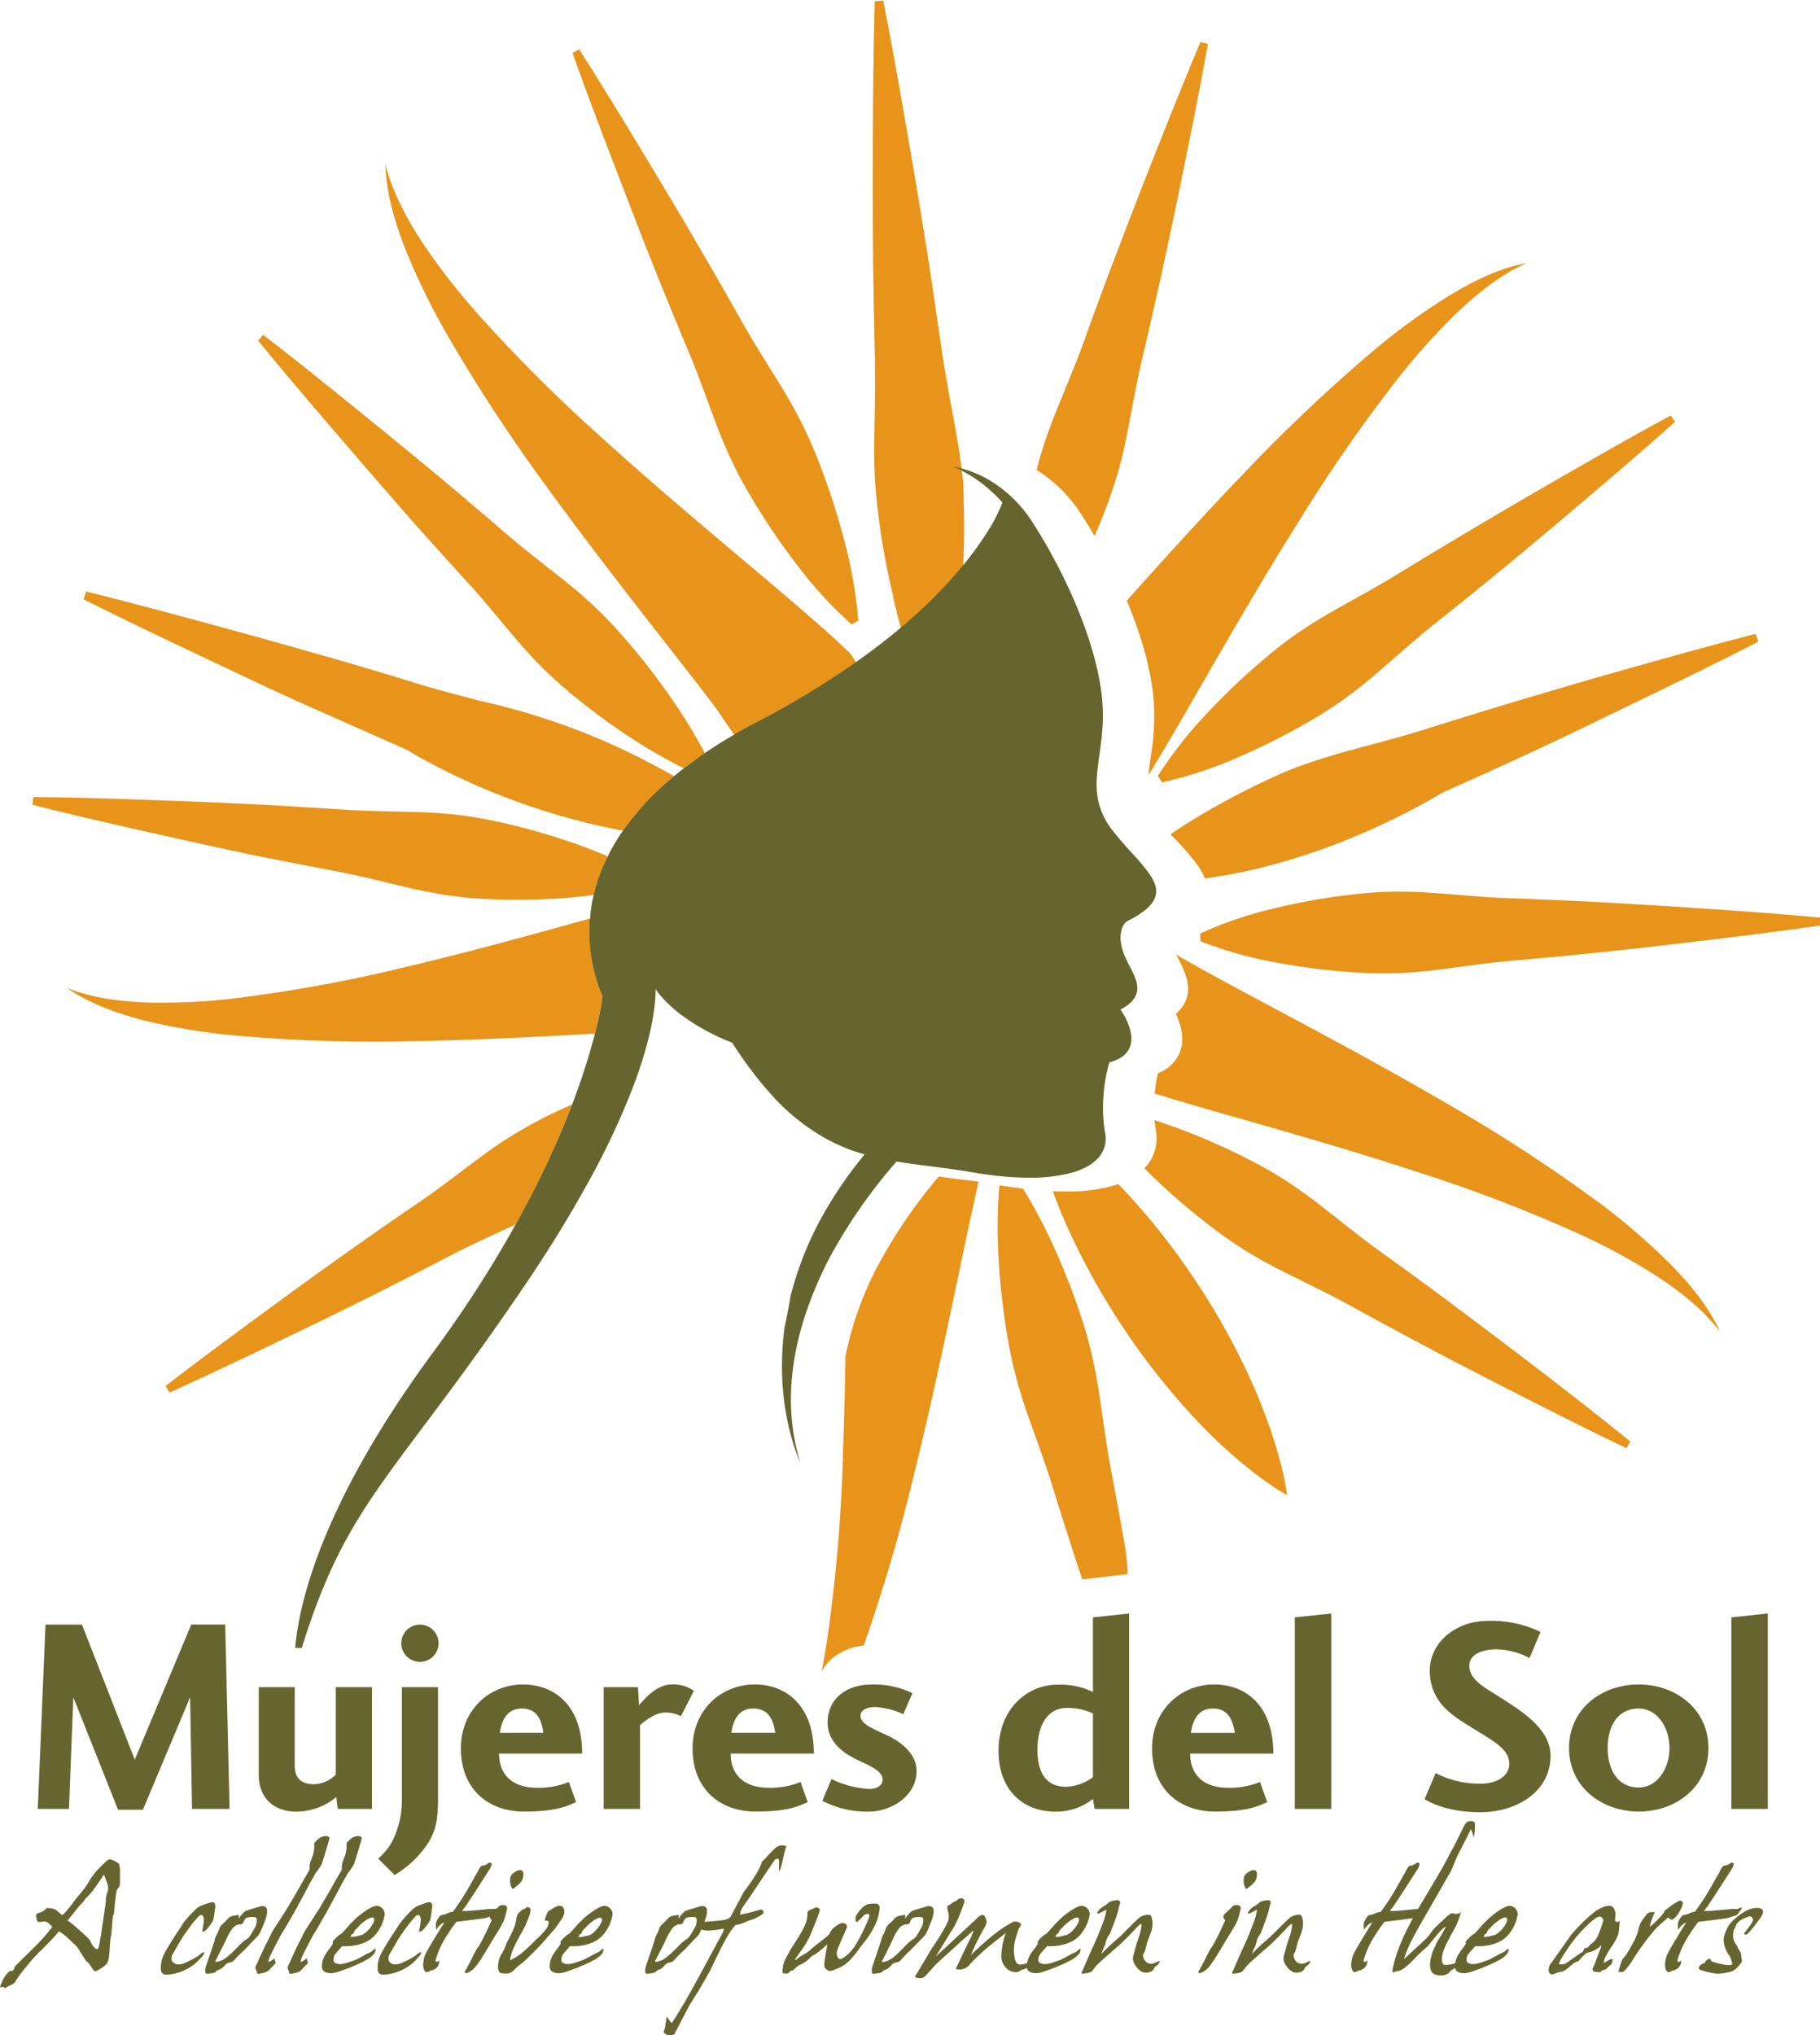 <svg id="Mujeres_Del_Sol" data-name="Mujeres Del Sol" xmlns="http://www.w3.org/2000/svg" viewBox="0 0 418.75 468"><defs><style>.cls-1{fill:#67652f;}.cls-2{fill:none;}.cls-3{fill:#e8941a;}</style></defs><title>logo_mujeresdelsol</title><path class="cls-1" d="M499.12,590.35a1,1,0,0,0-.16.34q-0.09.81-.19,2.11c-0.06.83-.12,1.48-0.17,1.94a8.18,8.18,0,0,1-.2,1.17c0,0.15-.06.6-0.12,1.37-0.06,1.1-.13,2-0.22,2.7a3.61,3.61,0,0,1-.44,1.52,2.12,2.12,0,0,1-.51.53c-0.26.21-.53,0.41-0.82,0.6a8.85,8.85,0,0,1-.84.51,1.6,1.6,0,0,1-.53.22,0.62,0.62,0,0,1-.39-0.27,6,6,0,0,1-.58-0.82c-0.27-.39-0.47-0.67-0.61-0.84a0.9,0.9,0,0,0-.39-0.31,1.34,1.34,0,0,1-.26-0.33l-0.67-1q-0.62-1-1-1.63a5,5,0,0,0-.7-0.85c-0.1-.09-0.32-0.28-0.65-0.59q-1-1-1.77-1.62a6.75,6.75,0,0,0-1.37-.93q-0.59.75-1.3,1.51t-1.86,1.91q-0.81.84-1,1c-0.19.17-.41,0.38-0.67,0.65l-0.82.87c-0.29.31-.55,0.61-0.79,0.89s-0.43.51-.57,0.7q-0.93,1.08-1.74,2.16a22.87,22.87,0,0,0-1.4,2.07,3.23,3.23,0,0,1-1.12.68,7.52,7.52,0,0,0-1,.56l-0.09,0h-0.06a0.2,0.2,0,0,1-.19-0.12,0.33,0.33,0,0,0-.25-0.09h-0.12a2.16,2.16,0,0,1-.4.06c-0.08,0-.12,0-0.12-0.06a0.91,0.91,0,0,1,0-.19l0.06-.09a5.46,5.46,0,0,1,.34-0.87,7,7,0,0,1,.56-1.09l0.09-.12a8.19,8.19,0,0,1,.85-1.06,1,1,0,0,1,.7-0.28,0.49,0.49,0,0,0,.4-0.16,1.79,1.79,0,0,0,.25-0.49,2,2,0,0,1,.37-0.62l5.19-5.13c0.17-.17.39-0.4,0.67-0.71l0.82-.93q0.4-.47.89-1.09l0.79-1a5.63,5.63,0,0,0-1.06-1,1.47,1.47,0,0,0-.78-0.25,3.25,3.25,0,0,0-.47.06,5.39,5.39,0,0,1-.74.06,0.47,0.47,0,0,1-.45-0.31,2,2,0,0,1-.14-0.81,0.49,0.49,0,0,1-.12-0.31,0.89,0.89,0,0,1,.81-0.68,2.67,2.67,0,0,0,.82-0.39,2.81,2.81,0,0,0,.7-0.57,0.59,0.59,0,0,1,.5-0.13,5.34,5.34,0,0,1,1.34.22,1.18,1.18,0,0,1,.42.22c0.18,0.12.42,0.32,0.73,0.59l0.78,0.62a21.37,21.37,0,0,0,1.49-1.65q0.68-.84,1.34-1.74a6.16,6.16,0,0,1,.4-0.53q1.12-1.3,1.77-2.17t0.93-1.34c0.27-.46.47-0.78,0.59-1s0.33-.48.62-0.85l0.12-.15a6.88,6.88,0,0,1,.73-0.9c0.34-.37.71-0.75,1.1-1.14a13.44,13.44,0,0,1,1.09-1,1.51,1.51,0,0,1,.71-0.39,3.45,3.45,0,0,1,1,.35,4.82,4.82,0,0,1,.9.51,0.67,0.67,0,0,1,.31.43v0.06a5.55,5.55,0,0,1,.14,1c0,0.46,0,1,0,1.52v0.84c0,0.33,0,.57,0,0.71a2.17,2.17,0,0,1-.09.7,1.78,1.78,0,0,1-.44.61,3,3,0,0,0-.36,1.24c-0.09.64-.2,1.56-0.33,2.76-0.08.83-.13,1.33-0.16,1.49A0.68,0.68,0,0,1,499.12,590.35Zm-4.55-5.87a12.57,12.57,0,0,1-1.85,2.08,3.51,3.51,0,0,0-.37.5,3.37,3.37,0,0,1-.71.81,12.37,12.37,0,0,0-.85,1q-0.79,1-2.25,2.8a14.91,14.91,0,0,1,1.34,1q0.68,0.57.93,0.82l0.62,0.53c0.66,0.58,1.22,1.09,1.66,1.54a3.59,3.59,0,0,1,.85,1.17,2.92,2.92,0,0,0,.9,1.27,0.51,0.51,0,0,0,.2.16,0.66,0.66,0,0,0,.29.09,0.29,0.29,0,0,0,.25-0.13,10.24,10.24,0,0,0,.44-1.92c0-.27.09-0.57,0.16-0.9l1-6.84a10.82,10.82,0,0,0,.16-1.4,6.44,6.44,0,0,1,.25-1.62,3.38,3.38,0,0,0,.28-1.27,3,3,0,0,0-.14-0.89c-0.09-.3-0.25-0.73-0.48-1.29q-0.22-.59-0.34-0.9Q495.58,583.11,494.57,584.48Z" transform="translate(-472.99 -150)"/><path class="cls-1" d="M515.45,591.86q0.51-.63,1.17-1.35c0.44-.48.85-0.9,1.24-1.27a5.07,5.07,0,0,1,1-.78,4.64,4.64,0,0,1,.54-0.25l0.78-.29,0.79-.26a5.62,5.62,0,0,1,.59-0.16l0.19-.06,0.19,0a0.45,0.45,0,0,1,.31.16,0.93,0.93,0,0,1,.22.31,1.47,1.47,0,0,1,.06.5c-0.06.43-.09,0.67-0.09,0.71q-0.16,1.3-.29,2a2.62,2.62,0,0,1-.45,1.07l-0.4.56a8.81,8.81,0,0,1-.93,1.1,1.21,1.21,0,0,1-.84.39q0.06-.37.15-1.06a11.46,11.46,0,0,0,.22-1.68,1.36,1.36,0,0,0-.12-0.65,1.72,1.72,0,0,0-.26-0.4,0.5,0.5,0,0,0-.29-0.06,1.71,1.71,0,0,0-.79.6,19.92,19.92,0,0,0-1.31,1.55q-0.73.95-1.41,1.93c-0.46.65-.83,1.22-1.12,1.69l-2,3.45a2.37,2.37,0,0,0-.15.78,1.22,1.22,0,0,0,.47,1,1.88,1.88,0,0,0,1.18.36,3.61,3.61,0,0,0,1.71-.47c0.83-.37,1.48-0.69,1.94-0.95a8.31,8.31,0,0,0,1.41-1,1.85,1.85,0,0,1,.42-0.26,1,1,0,0,1,.36-0.11,0.08,0.08,0,0,1,.09.09,2.93,2.93,0,0,1-.81,1.18,10.34,10.34,0,0,1-2,1.85,11.9,11.9,0,0,1-2.18,1.2,10.94,10.94,0,0,1-2,.62,7.57,7.57,0,0,1-1.52.19l-0.25,0h-0.15a1.17,1.17,0,0,1-.78-0.28,1.59,1.59,0,0,1-.34-0.9v-0.25a1.33,1.33,0,0,1,0-.25,6.93,6.93,0,0,1,.84-3.19q0.84-1.63,2.73-4.52,0.84-1.24,1.15-1.74A10.52,10.52,0,0,1,515.45,591.86Z" transform="translate(-472.99 -150)"/><path class="cls-1" d="M527.92,599.67q-0.62.65-1.15,1.24a1.88,1.88,0,0,1-.84.4,1.82,1.82,0,0,0-1,.43,7.1,7.1,0,0,1-.79.79,2.26,2.26,0,0,1-.67.42,1.76,1.76,0,0,0-.45.18,2.37,2.37,0,0,0-.33.28,1.09,1.09,0,0,1-.5.29,5.75,5.75,0,0,1-.87.14l-0.53.06a0.66,0.66,0,0,1-.44-0.09,0.58,0.58,0,0,1-.12-0.34,0.27,0.27,0,0,1,0-.12,0.53,0.53,0,0,0,0-.16,0.86,0.86,0,0,1,0-.19,2.94,2.94,0,0,1,.16-0.79q0.15-.51.71-2.16,0.71-2.05,1.09-3.23a3.81,3.81,0,0,0,.19-0.65,4.27,4.27,0,0,1,.34-1,8.79,8.79,0,0,0,.42-0.82q0.2-.45.33-0.82a2.1,2.1,0,0,1,.37-0.68,7.28,7.28,0,0,1,.59-0.59,5.82,5.82,0,0,0,.87-0.87,2.07,2.07,0,0,1,.89-0.68,4.78,4.78,0,0,1,1-.22,0.93,0.93,0,0,0,.44-0.09,0.45,0.45,0,0,1,.16-0.12,0.82,0.82,0,0,1,.12.68v0.34a3.1,3.1,0,0,1,.39-0.63c0.16-.2.38-0.45,0.67-0.76a1.87,1.87,0,0,1,.82-0.54q0.54-.2,1.72-0.54l1.3-.4a1.81,1.81,0,0,1,.56-0.09,1.1,1.1,0,0,1,.79.28,1,1,0,0,1,.29.78,5.17,5.17,0,0,1-.2,1.44,13.82,13.82,0,0,1-.57,1.57,17.3,17.3,0,0,1-1,2.3,5,5,0,0,1-1,1.15l-0.75.78-1.21,1.29-0.68.7A14.44,14.44,0,0,0,527.92,599.67Zm-0.4-1.74a11.91,11.91,0,0,1,2.24-2,2.05,2.05,0,0,0,.81-0.84c0.33-.5.7-1.13,1.12-1.89a2.46,2.46,0,0,0,.28-0.74,3.8,3.8,0,0,0,.09-0.78,1,1,0,0,0-.14-0.65,0.77,0.77,0,0,0-.57-0.16,5.21,5.21,0,0,0-1.54.14,1.34,1.34,0,0,0-.64.67,1.79,1.79,0,0,0-.09.22,1.17,1.17,0,0,1-.28.48,0.89,0.89,0,0,1-.53.17,2.25,2.25,0,0,0-1.71.84,11.18,11.18,0,0,0-1.46,2.52l-0.56,1.15-0.93,1.83q-0.28.56-.84,1.62l-0.12.22a0.79,0.79,0,0,0-.12.31c0,0.09.08,0.12,0.25,0.12a2.61,2.61,0,0,0,.44-0.06c0.33-.1.58-0.19,0.76-0.26a4.22,4.22,0,0,0,.54-0.28,6.69,6.69,0,0,0,.65-0.46c0.25-.2.58-0.48,1-0.85S527.12,598.3,527.52,597.93Z" transform="translate(-472.99 -150)"/><path class="cls-1" d="M536.78,596.58q-0.81,1.54-1.43,2.84a5.43,5.43,0,0,0-.62,1.77,3.56,3.56,0,0,0,1.46-.9,2.31,2.31,0,0,0,.28,1.15q-0.28.25-.84,0.84t-0.87.93a3,3,0,0,1-1.1.48,7.07,7.07,0,0,1-1.2.23,0.35,0.35,0,0,1-.31-0.14,0.93,0.93,0,0,1-.12-0.39,0.27,0.27,0,0,1,0-.12l-0.09-.16a1.42,1.42,0,0,1-.19-0.56,1,1,0,0,1,.09-0.4l1.71-3.71c0.29-.63.61-1.31,1-2l0.89-1.8a8.38,8.38,0,0,1,.51-0.93l2.7-4.19c0.12-.16.36-0.54,0.7-1.12l1.26-2.14q0.75-1.27,1.4-2.44t1.34-2.34c0.5-.87.77-1.34,0.81-1.4a0.3,0.3,0,0,0,.06-0.22v-0.59a3.16,3.16,0,0,1,.19-1.06l0-.06q0.31-.84.5-1.32a5.17,5.17,0,0,0,.26-0.89c0.05-.27.09-0.56,0.12-0.87s0-.71,0-1.21a7.2,7.2,0,0,1,1.34-1.24,2.62,2.62,0,0,1,1.18-.37l0.19,0h0.12a0.73,0.73,0,0,1,.5.19l0.09,0.06a0.26,0.26,0,0,1,.06.19,3.78,3.78,0,0,1-.17.82q-0.17.61-.85,2.84-0.16.56-.47,1.52a4.68,4.68,0,0,1-.48,1.21q-0.3.5-.73,1.09c-0.21.25-.35,0.43-0.43,0.56l-0.84,1.46c-0.19.31-.36,0.63-0.53,0.95s-0.63,1.2-1.4,2.63l-1.62,3q-0.65,1.21-.93,1.65l-2.05,3.51Q537.58,595,536.78,596.58Z" transform="translate(-472.99 -150)"/><path class="cls-1" d="M544.2,596.58q-0.81,1.54-1.43,2.84a5.44,5.44,0,0,0-.62,1.77,3.56,3.56,0,0,0,1.46-.9,2.31,2.31,0,0,0,.28,1.15q-0.28.25-.84,0.84t-0.87.93a3,3,0,0,1-1.1.48,7.07,7.07,0,0,1-1.2.23,0.35,0.35,0,0,1-.31-0.14,0.91,0.91,0,0,1-.12-0.39,0.27,0.27,0,0,1,0-.12l-0.09-.16a1.42,1.42,0,0,1-.19-0.56,1,1,0,0,1,.09-0.4l1.71-3.71c0.29-.63.61-1.31,1-2l0.89-1.8a8.4,8.4,0,0,1,.51-0.93l2.7-4.19c0.12-.16.36-0.54,0.7-1.12l1.26-2.14q0.75-1.27,1.4-2.44t1.34-2.34c0.5-.87.77-1.34,0.81-1.4a0.3,0.3,0,0,0,.06-0.22v-0.59a3.16,3.16,0,0,1,.19-1.06l0-.06q0.31-.84.5-1.32a5.1,5.1,0,0,0,.26-0.89c0.05-.27.09-0.56,0.13-0.87s0-.71,0-1.21a7.22,7.22,0,0,1,1.34-1.24,2.62,2.62,0,0,1,1.18-.37l0.19,0h0.12a0.73,0.73,0,0,1,.5.19l0.09,0.06a0.26,0.26,0,0,1,.06.19,3.78,3.78,0,0,1-.17.82q-0.17.61-.85,2.84-0.16.56-.47,1.52a4.65,4.65,0,0,1-.48,1.21q-0.3.5-.73,1.09c-0.21.25-.35,0.43-0.44,0.56l-0.84,1.46c-0.19.31-.36,0.63-0.53,0.95s-0.63,1.2-1.4,2.63l-1.62,3q-0.65,1.21-.93,1.65l-2,3.51Q545,595,544.2,596.58Z" transform="translate(-472.99 -150)"/><path class="cls-1" d="M556.71,596.8a10.91,10.91,0,0,1-4.09.76l-0.47,0h-0.44l-0.75.87a9,9,0,0,0-1,1.23,2.46,2.46,0,0,0-.23,1.07,0.75,0.75,0,0,0,.51.76,2.54,2.54,0,0,0,.92.2,5.11,5.11,0,0,0,1.4-.23c0.54-.15,1.26-0.4,2.17-0.73l0.16-.06q0.28-.12,1.3-0.68l1.13-.62a5.46,5.46,0,0,1,.7-0.31,4.4,4.4,0,0,0,.78-0.53,1.66,1.66,0,0,1,.59-0.37s0.06,0,.06.09a3.84,3.84,0,0,1-.25.87,1.38,1.38,0,0,1-.34.43,2.32,2.32,0,0,0-.31.31,6.71,6.71,0,0,1-1.52,1,21.33,21.33,0,0,1-2.3,1.1q-1.86.81-3.4,1.32a8.37,8.37,0,0,1-2,.51q-2.27,0-2.27-1.52a5.1,5.1,0,0,1,.25-1.6,5.28,5.28,0,0,1,.62-1.32,11.44,11.44,0,0,1,.78-1.09q0.43-.59.65-0.92a1.09,1.09,0,0,0,.22-0.45,0.09,0.09,0,0,0,0-.06,0.12,0.12,0,0,1-.06-0.12,0.9,0.9,0,0,1,.22-0.45,4.4,4.4,0,0,1,.53-0.59q0.31-.29.61-0.54a2,2,0,0,1,.45-0.31,1.35,1.35,0,0,0,.51-0.42l0.92-1q0.47-.56.78-0.9a6.92,6.92,0,0,1,.56-0.56c0.5-.49,1-1,1.55-1.41a17.6,17.6,0,0,1,1.57-1.17,10.55,10.55,0,0,1,1.41-.79,2.75,2.75,0,0,1,1.09-.29,2,2,0,0,1,1.8,1.92,9.31,9.31,0,0,1-1.65,4.07A6.76,6.76,0,0,1,556.71,596.8Zm0.87-2.77a7.06,7.06,0,0,0,1.29-1.79,1.74,1.74,0,0,0,.22-0.74,0.47,0.47,0,0,0-.53-0.53,1.16,1.16,0,0,0-.59.19,6.47,6.47,0,0,0-1.29.82,9.64,9.64,0,0,0-1.57,1.48,2.66,2.66,0,0,0-.48.48,1,1,0,0,0-.17.42,0.55,0.55,0,0,1-.19.28,1.44,1.44,0,0,0-.62.65c0,0.1.11,0.15,0.34,0.15a4.39,4.39,0,0,0,.9-0.12l1.3-.31A3.93,3.93,0,0,0,557.58,594Z" transform="translate(-472.99 -150)"/><path class="cls-1" d="M565.37,591.86q0.51-.63,1.17-1.35c0.44-.48.85-0.9,1.24-1.27a5.07,5.07,0,0,1,1-.78,4.62,4.62,0,0,1,.54-0.25l0.78-.29,0.79-.26a5.66,5.66,0,0,1,.59-0.16l0.19-.06,0.19,0a0.45,0.45,0,0,1,.31.16,0.93,0.93,0,0,1,.22.31,1.47,1.47,0,0,1,.06.5c-0.06.43-.09,0.67-0.09,0.71q-0.16,1.3-.3,2a2.61,2.61,0,0,1-.45,1.07l-0.4.56a8.81,8.81,0,0,1-.93,1.1,1.21,1.21,0,0,1-.84.39c0-.25.09-0.6,0.15-1.06a11.46,11.46,0,0,0,.22-1.68,1.36,1.36,0,0,0-.12-0.65,1.72,1.72,0,0,0-.26-0.4,0.5,0.5,0,0,0-.29-0.06,1.71,1.71,0,0,0-.79.6,19.92,19.92,0,0,0-1.31,1.55q-0.73.95-1.41,1.93c-0.46.65-.83,1.22-1.12,1.69l-2,3.45a2.36,2.36,0,0,0-.15.78,1.22,1.22,0,0,0,.47,1,1.88,1.88,0,0,0,1.18.36,3.61,3.61,0,0,0,1.71-.47c0.83-.37,1.48-0.69,1.94-0.95a8.31,8.31,0,0,0,1.41-1,1.85,1.85,0,0,1,.42-0.26,1,1,0,0,1,.36-0.11,0.08,0.08,0,0,1,.09.09,2.93,2.93,0,0,1-.81,1.18,10.34,10.34,0,0,1-2,1.85,11.9,11.9,0,0,1-2.17,1.2,11,11,0,0,1-2,.62,7.57,7.57,0,0,1-1.52.19l-0.25,0H561a1.17,1.17,0,0,1-.78-0.28,1.59,1.59,0,0,1-.34-0.9v-0.25a1.33,1.33,0,0,1,0-.25,6.93,6.93,0,0,1,.84-3.19q0.84-1.63,2.73-4.52,0.84-1.24,1.15-1.74A10.5,10.5,0,0,1,565.37,591.86Z" transform="translate(-472.99 -150)"/><path class="cls-1" d="M575.24,592.21a0.05,0.05,0,0,0-.06-0.06,1.7,1.7,0,0,0-.82.48,4.22,4.22,0,0,0-1,1.2,10.73,10.73,0,0,1-.09-1.12,2.12,2.12,0,0,1,.19-0.9,4.44,4.44,0,0,1,.78-1.2,1.16,1.16,0,0,1,.68-0.26h0a2.92,2.92,0,0,0,.87-0.28,4,4,0,0,1,1.4-.4q1.52-2.08,2.58-3.8t2.45-4.27a16.11,16.11,0,0,0,.81-1.43,4.33,4.33,0,0,1,.71-1.06,0.59,0.59,0,0,1,.31-0.06,2.91,2.91,0,0,0,.5-0.11,2.64,2.64,0,0,0,.65-0.36,0.94,0.94,0,0,1,.59-0.22,0.29,0.29,0,0,1,.31.34,2.89,2.89,0,0,1-.5,1.24l-1.71,2.67q-1.09,1.71-1.9,2.94l-1.83,2.78-0.43.56a2.39,2.39,0,0,0-.37.53,0.09,0.09,0,0,0,.06.06l0.19,0,0.56,0q1.55-.09,3.88-0.31Q585.55,589,586,589c0.39,0,.68,0,0.85,0a1.73,1.73,0,0,0,.48-0.12,1.69,1.69,0,0,1,.56-0.19c0.08,0,.12,0,0.12.09a1,1,0,0,1-.22.46,2.61,2.61,0,0,1-.44.5,1.52,1.52,0,0,1-.48.61,2.64,2.64,0,0,1-.73.29,5.22,5.22,0,0,0-.75.25,7.93,7.93,0,0,1-1.82.37q-1.54.22-5.58,0.71-1.09,1.46-1.88,2.67t-1.34,2.25a19.16,19.16,0,0,0-.92,2q-0.37,1-.65,1.94a0.29,0.29,0,0,0,.31.34,0.64,0.64,0,0,0,.53-0.47,1.47,1.47,0,0,0,0,.19V601a1.94,1.94,0,0,1-.71,1.6,2.13,2.13,0,0,1-1.27.57,2.1,2.1,0,0,1-.93.37,0.54,0.54,0,0,1-.47-0.37,2.63,2.63,0,0,1-.31-1.24,5.31,5.31,0,0,1,.06-0.74l0.06-.4a5.22,5.22,0,0,1,.17-0.79,7.7,7.7,0,0,1,.53-1.15q0.42-.79,1.34-2.33t2.56-4.18A0.43,0.43,0,0,0,575.24,592.21Z" transform="translate(-472.99 -150)"/><path class="cls-1" d="M583.49,597c0.28-.51.57-1.07,0.89-1.69s0.61-1.25.9-1.88l0.87-1.91a0.51,0.51,0,0,1-.36-0.32,1.42,1.42,0,0,1-.11-0.54,1.12,1.12,0,0,1,.33-0.5c0.2-.21.45-0.46,0.76-0.74s0.72-.67.87-0.84a1.12,1.12,0,0,1,1-.47l0.15,0h0.12a1.32,1.32,0,0,1,.56.2,0.6,0.6,0,0,1,.19.51,2,2,0,0,1-.09.56q-0.28,1.12-.4,1.55a7.38,7.38,0,0,1-.28.81c-0.1.25-.23,0.52-0.39,0.81s-0.41.73-.76,1.31-0.92,1.46-1.77,2.89-1.59,2.65-2.14,3.53a21.94,21.94,0,0,1-1.62,2.25,4.53,4.53,0,0,1-1,.81,2.18,2.18,0,0,1-1,.43,0.25,0.25,0,0,1-.19-0.06,0.24,0.24,0,0,1-.12-0.15,1.63,1.63,0,0,1,.25-0.5,1.88,1.88,0,0,0,.15-0.28c0.17-.31.35-0.63,0.54-1s0.54-1,1-2q0.31-.56.57-1.06c0.18-.33.3-0.55,0.36-0.65A7.71,7.71,0,0,0,583.49,597Zm9.93-16a3.35,3.35,0,0,1-.06.59,2.58,2.58,0,0,1-.62,1.34,8,8,0,0,1-1.27,1.12,1,1,0,0,1-.47.34,0.34,0.34,0,0,1-.25-0.22,3.22,3.22,0,0,1-.4-1.62,2.82,2.82,0,0,1,.19-1.15,2,2,0,0,1,.78-0.78,3.83,3.83,0,0,1,.7-0.4,1.66,1.66,0,0,1,.64-0.15,0.63,0.63,0,0,1,.4.12A0.86,0.86,0,0,1,593.41,581Z" transform="translate(-472.99 -150)"/><path class="cls-1" d="M598.49,593.83a3.37,3.37,0,0,0,.73-1.56v-0.12a0.14,0.14,0,0,0,0-.1,0.28,0.28,0,0,0-.14-0.26,1.64,1.64,0,0,0-.57-0.11l-0.19,0a7.51,7.51,0,0,1,.5-1.55,1.55,1.55,0,0,1,.68-0.84,2.77,2.77,0,0,0,.59-0.34,3.68,3.68,0,0,1,1-.53,2.53,2.53,0,0,1,.78-0.16,1,1,0,0,1,.75.5,1.64,1.64,0,0,1,.22.84,2.69,2.69,0,0,1-.37,1.32,15.4,15.4,0,0,1-1.12,1.66l-0.31.43a7,7,0,0,1-.76,1L599,595.44c-0.62.71-1,1.17-1.21,1.4q-1,1.09-2.24,2.33t-2.33,2.2a14,14,0,0,0-2,1.71,4.45,4.45,0,0,1-.4.37,2.48,2.48,0,0,1-1.68.4,3.26,3.26,0,0,1-.87-0.09,0.76,0.76,0,0,1-.47-0.37,2.78,2.78,0,0,1-.22-1.18,5.47,5.47,0,0,1,.23-1.52,6,6,0,0,1,.76-1.62,7.72,7.72,0,0,0,.68-1.43q0.34-.87.62-1.43a27.09,27.09,0,0,0,1.29-2.61,9.09,9.09,0,0,0,.64-2.42,2.61,2.61,0,0,1,.85-1.55,2.06,2.06,0,0,1,1.1-.68h0l0,0a0.36,0.36,0,0,0,.19-0.13,0.54,0.54,0,0,1,.4-0.22h0.09l0.12,0a0.63,0.63,0,0,1,.5.65,5.72,5.72,0,0,1-.34,1.52,24.29,24.29,0,0,1-2,4.19q-1.06,1.9-1.63,3.22a10.2,10.2,0,0,0-.76,2.66,14.08,14.08,0,0,0,2.66-1.65q1.07-.87,2.87-2.64l0.71-.71A15.31,15.31,0,0,0,598.49,593.83Z" transform="translate(-472.99 -150)"/><path class="cls-1" d="M609.12,596.8a10.91,10.91,0,0,1-4.09.76l-0.47,0h-0.43l-0.75.87a9,9,0,0,0-1,1.23,2.47,2.47,0,0,0-.23,1.07,0.75,0.75,0,0,0,.51.76,2.53,2.53,0,0,0,.92.2,5.11,5.11,0,0,0,1.4-.23c0.54-.15,1.26-0.4,2.17-0.73l0.16-.06q0.28-.12,1.3-0.68l1.13-.62a5.5,5.5,0,0,1,.7-0.31,4.4,4.4,0,0,0,.78-0.53,1.65,1.65,0,0,1,.59-0.37s0.06,0,.06.09a3.83,3.83,0,0,1-.25.87,1.38,1.38,0,0,1-.34.43,2.32,2.32,0,0,0-.31.31,6.7,6.7,0,0,1-1.52,1,21.4,21.4,0,0,1-2.3,1.1q-1.86.81-3.4,1.32a8.37,8.37,0,0,1-2,.51q-2.27,0-2.27-1.52a5.1,5.1,0,0,1,.25-1.6,5.31,5.31,0,0,1,.62-1.32,11.44,11.44,0,0,1,.78-1.09q0.44-.59.65-0.92a1.1,1.1,0,0,0,.22-0.45,0.09,0.09,0,0,0,0-.06,0.12,0.12,0,0,1-.06-0.12,0.9,0.9,0,0,1,.22-0.45,4.39,4.39,0,0,1,.53-0.59q0.31-.29.61-0.54a2,2,0,0,1,.45-0.31,1.35,1.35,0,0,0,.51-0.42l0.92-1q0.47-.56.78-0.9a6.92,6.92,0,0,1,.56-0.56c0.5-.49,1-1,1.55-1.41a17.57,17.57,0,0,1,1.57-1.17,10.58,10.58,0,0,1,1.41-.79,2.74,2.74,0,0,1,1.09-.29,2,2,0,0,1,1.8,1.92,9.3,9.3,0,0,1-1.65,4.07A6.77,6.77,0,0,1,609.12,596.8ZM610,594a7.08,7.08,0,0,0,1.29-1.79,1.74,1.74,0,0,0,.22-0.74A0.47,0.47,0,0,0,611,591a1.16,1.16,0,0,0-.59.19,6.49,6.49,0,0,0-1.29.82,9.69,9.69,0,0,0-1.57,1.48,2.66,2.66,0,0,0-.48.48,1,1,0,0,0-.17.42,0.55,0.55,0,0,1-.19.28,1.44,1.44,0,0,0-.62.65c0,0.1.11,0.15,0.34,0.15a4.39,4.39,0,0,0,.9-0.12l1.3-.31A3.94,3.94,0,0,0,610,594Z" transform="translate(-472.99 -150)"/><path class="cls-1" d="M629.14,599.67q-0.62.65-1.15,1.24a1.88,1.88,0,0,1-.84.4,1.82,1.82,0,0,0-1,.43,7.1,7.1,0,0,1-.79.79,2.25,2.25,0,0,1-.67.42,1.76,1.76,0,0,0-.45.18,2.37,2.37,0,0,0-.33.28,1.09,1.09,0,0,1-.5.29,5.76,5.76,0,0,1-.87.14l-0.53.06a0.66,0.66,0,0,1-.44-0.09,0.59,0.59,0,0,1-.12-0.34,0.28,0.28,0,0,1,0-.12,0.53,0.53,0,0,0,0-.16,0.85,0.85,0,0,1,0-.19,2.94,2.94,0,0,1,.16-0.79q0.15-.51.71-2.16,0.71-2.05,1.09-3.23a3.8,3.8,0,0,0,.19-0.65,4.27,4.27,0,0,1,.34-1,9.47,9.47,0,0,0,.74-1.65,2.11,2.11,0,0,1,.37-0.68,7.52,7.52,0,0,1,.59-0.59,5.82,5.82,0,0,0,.87-0.87,2.07,2.07,0,0,1,.89-0.68,4.77,4.77,0,0,1,1-.22,0.93,0.93,0,0,0,.44-0.09,0.45,0.45,0,0,1,.15-0.12,0.82,0.82,0,0,1,.12.68v0.34a3.13,3.13,0,0,1,.39-0.63c0.16-.2.38-0.45,0.67-0.76a1.87,1.87,0,0,1,.82-0.54q0.54-.2,1.72-0.54l1.3-.4a1.81,1.81,0,0,1,.56-0.09,1.1,1.1,0,0,1,.79.28,1,1,0,0,1,.3.78,5.17,5.17,0,0,1-.2,1.44,13.82,13.82,0,0,1-.57,1.57,17.21,17.21,0,0,1-1,2.3,5,5,0,0,1-1,1.15l-0.75.78q-0.78.84-1.21,1.29l-0.68.7A14.42,14.42,0,0,0,629.14,599.67Zm-0.4-1.74a11.91,11.91,0,0,1,2.24-2,2.06,2.06,0,0,0,.81-0.84c0.33-.5.7-1.13,1.12-1.89a2.48,2.48,0,0,0,.28-0.74,3.79,3.79,0,0,0,.09-0.78,1,1,0,0,0-.14-0.65,0.77,0.77,0,0,0-.57-0.16A5.21,5.21,0,0,0,631,591a1.34,1.34,0,0,0-.64.67,1.67,1.67,0,0,0-.09.22,1.18,1.18,0,0,1-.28.48,0.89,0.89,0,0,1-.53.17,2.25,2.25,0,0,0-1.71.84,11.21,11.21,0,0,0-1.46,2.52l-0.56,1.15-0.93,1.83q-0.28.56-.84,1.62l-0.12.22a0.79,0.79,0,0,0-.12.31c0,0.09.08,0.12,0.25,0.12a2.6,2.6,0,0,0,.44-0.06c0.33-.1.58-0.19,0.76-0.26a4.26,4.26,0,0,0,.54-0.28,6.75,6.75,0,0,0,.65-0.46c0.25-.2.58-0.48,1-0.85S628.34,598.3,628.73,597.93Z" transform="translate(-472.99 -150)"/><path class="cls-1" d="M646.12,582.32q0.76-1.13,1.15-1.85c0.26-.48.45-0.85,0.58-1.14s0.24-.56.34-0.85a1.51,1.51,0,0,1,.19-0.46,1,1,0,0,1,.37-0.25,30.75,30.75,0,0,1,2.55-2.69,2.47,2.47,0,0,1,1.61-.7,2.94,2.94,0,0,1,1,.19c-0.08.23-.18,0.56-0.3,1s-0.23.95-.36,1.51c-0.19.81-.34,1.45-0.47,1.94a5.75,5.75,0,0,1-.37,1.1,0.27,0.27,0,0,1-.09.16,1,1,0,0,1-.09-0.68c0-.16,0-0.45,0-0.84v-0.9a0.34,0.34,0,0,0-.4-0.37,1.26,1.26,0,0,0-.5.12l-1.74,2.55-1.77,2.64-2.05,3.08q-0.34.53-1,1.43a16.38,16.38,0,0,0-1.13,1.71,2.69,2.69,0,0,0-.36,1.31l2.42-.53c0.56-.19,1.34-0.4,2.33-0.65l0.16,0a0.84,0.84,0,0,1,.5.56,0.6,0.6,0,0,1-.15.37,8.46,8.46,0,0,1-3,1.52l-1.58.65-0.68.25-1.09.21a20.42,20.42,0,0,0-2.52,3.82q-0.59,1.08-1.13,2.19t-1.29,2.66c-0.44.91-.75,1.55-0.93,1.93l-2.64,4.57-2,3.17-3.51,6.71a0.66,0.66,0,0,1-.45.2,3.68,3.68,0,0,1-.73.08l-0.15,0h-0.09a1.55,1.55,0,0,1-.62-0.29,1.33,1.33,0,0,1-.47-0.48,5.79,5.79,0,0,0,.47-1.86q0.16-1,.28-1.71a11.6,11.6,0,0,0,.65,1,1,1,0,0,0,.53.48,0.08,0.08,0,0,0,.06-0.06q2.08-3.23,3.84-6.36t4.33-7.91q2.33-4.35,3.48-6.4l0.28-.9-2.3.34-1.12.09h-0.25l-0.22,0a4.79,4.79,0,0,1-2.11-.59,5.26,5.26,0,0,1-.19-1.15,1.73,1.73,0,0,1,.56-0.15l0.4-.06,1.86-.15q2.27-.16,3.26-0.33a3.24,3.24,0,0,0,1.55-.64l3.14-5.87Q645.36,583.45,646.12,582.32Z" transform="translate(-472.99 -150)"/><path class="cls-1" d="M653.79,600.35a40.58,40.58,0,0,1,2.13-3.63,36,36,0,0,0,2.14-3.68,6.75,6.75,0,0,0,.71-3,0.71,0.71,0,0,1,.23-0.59,2.35,2.35,0,0,1,.7-0.34l0.5-.22a1.07,1.07,0,0,1,.62-0.22,0.93,0.93,0,0,1,.47.12,0.48,0.48,0,0,1,.31.43,2.8,2.8,0,0,1-.2.84q-0.2.56-.76,2l-0.25.59q-0.44,1.12-.68,1.72c-0.17.4-.35,0.8-0.54,1.2s-0.42.79-.65,1.2-0.55.9-.95,1.48l-0.34.47-1.06,1.51a1.83,1.83,0,0,0-.31.54,0.09,0.09,0,0,0,.06,0,1.68,1.68,0,0,0,.4-0.19,6.3,6.3,0,0,1,.76-0.62,7.64,7.64,0,0,1,.76-0.43l0.71-.43a5.57,5.57,0,0,0,.75-0.56q0.4-.4,1.86-1.55,1.74-1.34,2.58-2.08a4.2,4.2,0,0,1,1.24-1.71l0.37-.25a3,3,0,0,1,1.37-.71,0.13,0.13,0,0,1,.09,0h0.09a1.33,1.33,0,0,1,.68.23,0.64,0.64,0,0,1,.28.54,1.45,1.45,0,0,1-.15.59q-0.68,1.53-1.12,2.55t-0.67,1.6a8.91,8.91,0,0,0-.33.92,2.24,2.24,0,0,0-.09.56,1.45,1.45,0,0,0,.06.4,1,1,0,0,1,.06.19,3.82,3.82,0,0,0,.28.53,0.42,0.42,0,0,0,.37.19,1.58,1.58,0,0,0,.84-0.34,9.84,9.84,0,0,0,2.66-2.81,38.89,38.89,0,0,0,2.19-4.12q0.31-.71.5-1.09l0.16-.4a5.18,5.18,0,0,0,.4-1.31,0.31,0.31,0,0,0-.37-0.31l-0.06,0h-0.12a1.47,1.47,0,0,0-.56.19,4.52,4.52,0,0,0-.62.59q-0.47.49-.84,0.84a0.41,0.41,0,0,1-.31.22c-0.21,0-.31-0.25-0.31-0.74a1.34,1.34,0,0,1,.12-0.65,3.46,3.46,0,0,1,.33-0.56c0.15-.23.34-0.47,0.56-0.73a6.78,6.78,0,0,1,.64-0.67,3.3,3.3,0,0,1,.53-0.4,2.15,2.15,0,0,1,.93-0.39,11.06,11.06,0,0,1,1.55-.08,1,1,0,0,1,.57.22,0.78,0.78,0,0,1,.33.59,10.83,10.83,0,0,1-1,4,20.53,20.53,0,0,1-1.37,2.44q-0.62.92-1.55,2.1l-0.68.87a26.4,26.4,0,0,1-1.76,2.25,10.78,10.78,0,0,1-1.38,1.34,7.1,7.1,0,0,1-1.15.74q-0.53.26-1.4,0.61a3.55,3.55,0,0,1-1.12.34,1.63,1.63,0,0,1-.84-0.37,1.24,1.24,0,0,1-.5-1.06,18.09,18.09,0,0,1,.28-2.11q0-.15.19-1.18a9.42,9.42,0,0,0,.19-1.18q0-.12-0.06-0.12a0.29,0.29,0,0,0-.12.09l-0.19.16q-1.34,1.18-1.88,1.57a5.53,5.53,0,0,1-.89.54l-0.26.16a2.35,2.35,0,0,0-.33.25,7,7,0,0,1-2.24,1.71,4.16,4.16,0,0,0-.87.46,4.75,4.75,0,0,0-.68.62,1,1,0,0,1-.56.37,0.63,0.63,0,0,0-.36.08,1,1,0,0,0-.23.26,2,2,0,0,1-.3.25,0.71,0.71,0,0,1-.39.09h-0.16l-0.19,0a0.82,0.82,0,0,1-.47-0.12,0.88,0.88,0,0,1-.09-0.53A6.88,6.88,0,0,1,653.79,600.35Z" transform="translate(-472.99 -150)"/><path class="cls-1" d="M681.27,599.67q-0.62.65-1.15,1.24a1.88,1.88,0,0,1-.84.4,1.83,1.83,0,0,0-1,.43,7,7,0,0,1-.79.79,2.23,2.23,0,0,1-.67.42,1.79,1.79,0,0,0-.45.18,2.5,2.5,0,0,0-.33.28,1.09,1.09,0,0,1-.5.29,5.79,5.79,0,0,1-.87.14l-0.53.06a0.66,0.66,0,0,1-.43-0.09,0.59,0.59,0,0,1-.13-0.34,0.27,0.27,0,0,1,0-.12,0.53,0.53,0,0,0,0-.16,0.83,0.83,0,0,1,0-.19,2.94,2.94,0,0,1,.16-0.79q0.15-.51.71-2.16,0.71-2.05,1.09-3.23a4,4,0,0,0,.19-0.65,4.27,4.27,0,0,1,.34-1,9.15,9.15,0,0,0,.42-0.82q0.2-.45.32-0.82a2.11,2.11,0,0,1,.37-0.68,7.37,7.37,0,0,1,.59-0.59,5.86,5.86,0,0,0,.87-0.87,2.08,2.08,0,0,1,.89-0.68,4.8,4.8,0,0,1,1-.22,0.93,0.93,0,0,0,.44-0.09,0.44,0.44,0,0,1,.16-0.12,0.82,0.82,0,0,1,.12.68v0.34a3.2,3.2,0,0,1,.39-0.63c0.16-.2.38-0.45,0.67-0.76a1.87,1.87,0,0,1,.82-0.54q0.54-.2,1.72-0.54l1.31-.4a1.81,1.81,0,0,1,.56-0.09,1.11,1.11,0,0,1,.79.28,1,1,0,0,1,.29.78,5.12,5.12,0,0,1-.2,1.44,13.58,13.58,0,0,1-.57,1.57,17.23,17.23,0,0,1-1,2.3,5,5,0,0,1-1,1.15l-0.74.78L683,597.95l-0.68.7A14.59,14.59,0,0,0,681.27,599.67Zm-0.4-1.74a11.93,11.93,0,0,1,2.24-2,2.06,2.06,0,0,0,.81-0.84c0.33-.5.7-1.13,1.12-1.89a2.44,2.44,0,0,0,.28-0.74,3.8,3.8,0,0,0,.09-0.78,1.05,1.05,0,0,0-.14-0.65,0.77,0.77,0,0,0-.57-0.16,5.2,5.2,0,0,0-1.54.14,1.34,1.34,0,0,0-.64.67,2,2,0,0,0-.09.22,1.2,1.2,0,0,1-.28.48,0.9,0.9,0,0,1-.53.17,2.25,2.25,0,0,0-1.71.84,11.21,11.21,0,0,0-1.46,2.52l-0.56,1.15L677,598.92q-0.28.56-.84,1.62l-0.12.22a0.78,0.78,0,0,0-.13.31c0,0.09.08,0.12,0.25,0.12a2.59,2.59,0,0,0,.43-0.06q0.5-.16.76-0.26a4.27,4.27,0,0,0,.54-0.28,6.62,6.62,0,0,0,.65-0.46q0.37-.3,1-0.85Q680.27,598.49,680.87,597.93Z" transform="translate(-472.99 -150)"/><path class="cls-1" d="M696.37,599.58q3.29-3.11,5.51-4.85a25.33,25.33,0,0,1,4.21-2.73,1,1,0,0,1,.5-0.09,1.82,1.82,0,0,1,1.24.46,0.31,0.31,0,0,1,.09.22,1.38,1.38,0,0,1-.31.62,2.1,2.1,0,0,0-.22.37l-0.12.34q-0.47,1.34-.73,2.36a8.81,8.81,0,0,0-.26,2.2,10.1,10.1,0,0,0,.09,1.37,3.81,3.81,0,0,0,.47,1.49,1.07,1.07,0,0,0,1,.46,3.93,3.93,0,0,0,1.27-.28,2,2,0,0,1,.56-0.12,0.22,0.22,0,0,1,.28.22,1.22,1.22,0,0,1-.4.68,1.49,1.49,0,0,1-.71.5,3,3,0,0,0-1.15.43,1.57,1.57,0,0,1-.68.31h-0.15l-0.16,0a3,3,0,0,1-2.33-1.11,3.74,3.74,0,0,1-1-2.53,17.47,17.47,0,0,1,.28-2.66,22,22,0,0,1,.74-2.69l-2.25,1.77-1.51,1.21c-0.43.35-.83,0.7-1.2,1l-1.2,1.12q-0.93.87-1.4,1.35c-0.31.32-.56,0.59-0.74,0.82a3,3,0,0,1-.37.37,2.86,2.86,0,0,1-1.83.74h-0.31l-0.25,0c-0.23,0-.34-0.1-0.34-0.25a1.43,1.43,0,0,1,.28-0.62l0-.06q1.06-2.27,2.48-5.22a17.31,17.31,0,0,0,1.21-2.67,0.06,0.06,0,0,0-.06-0.06,0.74,0.74,0,0,0-.28.19q-1.15,1.06-2.3,2.05l-4,3.62-1.46,1.34c-0.43.4-.69,0.66-0.78,0.76l-0.31.34c-0.62.71-1.11,1.25-1.48,1.65a4.13,4.13,0,0,1-.82.75,1.62,1.62,0,0,1-.84.18,2.45,2.45,0,0,1-.76-0.11,0.37,0.37,0,0,1-.33-0.3v0l0-.06a9.18,9.18,0,0,0,.57-0.89l1.14-1.91,1.41-2.36q0.58-1,.95-1.52,1.27-1.89,2.22-3.52a25.26,25.26,0,0,0,1.23-2.28,3.11,3.11,0,0,0,.22-1.34,2.74,2.74,0,0,0-.06-0.68,4.91,4.91,0,0,1-.25-1.3c0-.29.07-0.45,0.22-0.47a4.07,4.07,0,0,0,.78-0.47,2.49,2.49,0,0,1,.59-0.37,1.84,1.84,0,0,0,.65-0.4,1.65,1.65,0,0,1,.9-0.43,0.77,0.77,0,0,1,.28.06,0.78,0.78,0,0,1,.53.56,2.64,2.64,0,0,1-.22.78q-0.56,1.59-1,2.66c-0.29.71-.55,1.3-0.79,1.77s-0.45.84-.62,1.13-0.42.65-.73,1.09l0,0.06-1.9,3.08-1.37,2.24,9.2-8.51a3.32,3.32,0,0,1,1.55-1.09,0.85,0.85,0,0,1,.62.56,2.42,2.42,0,0,1,.31,1,2.07,2.07,0,0,1-.17.76,9.17,9.17,0,0,1-.57,1.1A56.07,56.07,0,0,0,696.37,599.58Z" transform="translate(-472.99 -150)"/><path class="cls-1" d="M718.88,596.8a10.92,10.92,0,0,1-4.09.76l-0.47,0h-0.43l-0.75.87a8.94,8.94,0,0,0-1,1.23,2.45,2.45,0,0,0-.23,1.07,0.75,0.75,0,0,0,.51.76,2.55,2.55,0,0,0,.92.2,5.11,5.11,0,0,0,1.4-.23c0.54-.15,1.26-0.4,2.18-0.73l0.16-.06q0.28-.12,1.31-0.68l1.13-.62a5.59,5.59,0,0,1,.7-0.31,4.4,4.4,0,0,0,.78-0.53,1.65,1.65,0,0,1,.59-0.37s0.06,0,.06.09a3.84,3.84,0,0,1-.25.87,1.4,1.4,0,0,1-.34.43,2.28,2.28,0,0,0-.31.31,6.74,6.74,0,0,1-1.52,1,21.45,21.45,0,0,1-2.3,1.1q-1.87.81-3.4,1.32a8.37,8.37,0,0,1-2,.51q-2.27,0-2.27-1.52a5.06,5.06,0,0,1,.25-1.6,5.24,5.24,0,0,1,.62-1.32,11.32,11.32,0,0,1,.78-1.09c0.29-.39.51-0.7,0.65-0.92a1.11,1.11,0,0,0,.22-0.45,0.09,0.09,0,0,0,0-.06,0.12,0.12,0,0,1-.06-0.12,0.89,0.89,0,0,1,.22-0.45,4.55,4.55,0,0,1,.53-0.59q0.31-.29.61-0.54a1.94,1.94,0,0,1,.45-0.31,1.37,1.37,0,0,0,.51-0.42l0.92-1c0.31-.37.57-0.67,0.78-0.9a6.9,6.9,0,0,1,.56-0.56c0.5-.49,1-1,1.55-1.41a17.57,17.57,0,0,1,1.57-1.17,10.59,10.59,0,0,1,1.41-.79,2.74,2.74,0,0,1,1.09-.29,2,2,0,0,1,1.8,1.92,9.31,9.31,0,0,1-1.65,4.07A6.77,6.77,0,0,1,718.88,596.8Zm0.87-2.77a7.1,7.1,0,0,0,1.29-1.79,1.74,1.74,0,0,0,.22-0.74,0.47,0.47,0,0,0-.53-0.53,1.15,1.15,0,0,0-.59.19,6.45,6.45,0,0,0-1.29.82,9.67,9.67,0,0,0-1.57,1.48,2.69,2.69,0,0,0-.48.48,1,1,0,0,0-.17.42,0.54,0.54,0,0,1-.19.28,1.44,1.44,0,0,0-.62.65c0,0.1.11,0.15,0.34,0.15a4.41,4.41,0,0,0,.9-0.12l1.3-.31A3.94,3.94,0,0,0,719.75,594Z" transform="translate(-472.99 -150)"/><path class="cls-1" d="M726.44,599.3v0a1.3,1.3,0,0,0,.37-0.37q0.84-.9,2.67-2.52,1.68-1.46,2.45-2.3l0.75-.75,1-1,0.92-.87a6.46,6.46,0,0,1,.62-0.53,3,3,0,0,1,.92-0.45,3.42,3.42,0,0,1,1-.17,0.67,0.67,0,0,1,.68.25,4.42,4.42,0,0,1,.34,1.74,6.09,6.09,0,0,1-.28,1.8c-0.19.6-.46,1.32-0.81,2.17a6.42,6.42,0,0,0-.31,1.06c-0.1.46-.22,0.88-0.34,1.28a2.48,2.48,0,0,1-.25.53,1.27,1.27,0,0,0-.19.56,1.74,1.74,0,0,0,.16.65,1.85,1.85,0,0,0,1.61,1.24,2.46,2.46,0,0,0,.62-0.09,3.17,3.17,0,0,0,.68-0.28,2.58,2.58,0,0,1,.68-0.28c0.06,0,.09,0,0.09.06a1,1,0,0,1-.16.4,1.56,1.56,0,0,1-.56.62,1.39,1.39,0,0,0-.62.68,1.29,1.29,0,0,1-.71.7,2.81,2.81,0,0,1-1.15.23,2.1,2.1,0,0,1-.78-0.13,4.28,4.28,0,0,1-.9-0.65,4.11,4.11,0,0,1-.74-0.93,3.08,3.08,0,0,1-.56-1.55,5.42,5.42,0,0,1,.34-1.46v-0.06q0.37-1.34,1-3.36a11.09,11.09,0,0,0,.65-2.61,1.49,1.49,0,0,0-.09-0.53l0,0a6.69,6.69,0,0,0-1.37,1.28q-1.21,1.3-2.45,2.52t-2.8,2.52l-1.4,1.24q-1.27,1.12-1.8,1.63a9.47,9.47,0,0,0-1,1.13,2.15,2.15,0,0,1-.87.87,3.82,3.82,0,0,1-1.18.25h-0.09a1.91,1.91,0,0,1-.5.09c-0.17,0-.25-0.06-0.25-0.19a1.3,1.3,0,0,1,.19-0.47,0.69,0.69,0,0,0,.09-0.18q0.65-1.55,2-4.6,1-2.11,1.6-3.6t1-2.55c0.21-.54.38-1,0.51-1.52a11.87,11.87,0,0,0,.33-1.62c-0.15.06-.36,0.18-0.65,0.34l-0.84.42a1.07,1.07,0,0,1-.44.14,0.12,0.12,0,0,1-.16-0.12,0.75,0.75,0,0,1,.09-0.31,4,4,0,0,1,1.31-1.21,9.85,9.85,0,0,0,1.37-1,1.81,1.81,0,0,1,.76-0.29,4.8,4.8,0,0,1,1.07-.14,0.68,0.68,0,0,1,.44.09,0.57,0.57,0,0,1,.22.44,1.64,1.64,0,0,1-.16.59q-0.09.28-.12,0.4a15.55,15.55,0,0,1-.68,2.49q-0.53,1.49-1.24,3.29a2.19,2.19,0,0,1-.37.71,4.13,4.13,0,0,0-.44.71,6.61,6.61,0,0,0-.28.87,5.57,5.57,0,0,1-.44,1.27A8,8,0,0,0,726.44,599.3Z" transform="translate(-472.99 -150)"/><path class="cls-1" d="M752.27,597c0.28-.51.57-1.07,0.89-1.69s0.61-1.25.9-1.88l0.87-1.91a0.51,0.51,0,0,1-.36-0.32,1.43,1.43,0,0,1-.11-0.54,1.1,1.1,0,0,1,.33-0.5c0.2-.21.45-0.46,0.76-0.74s0.72-.67.87-0.84a1.12,1.12,0,0,1,1-.47l0.16,0h0.12a1.32,1.32,0,0,1,.56.2,0.6,0.6,0,0,1,.19.51,2,2,0,0,1-.09.56q-0.28,1.12-.41,1.55a7.41,7.41,0,0,1-.28.81,8.73,8.73,0,0,1-.39.81c-0.15.29-.41,0.73-0.76,1.31s-0.92,1.46-1.77,2.89-1.58,2.65-2.14,3.53a21.85,21.85,0,0,1-1.61,2.25,4.57,4.57,0,0,1-1,.81,2.19,2.19,0,0,1-1,.43,0.26,0.26,0,0,1-.19-0.06,0.24,0.24,0,0,1-.12-0.15,1.63,1.63,0,0,1,.25-0.5,1.78,1.78,0,0,0,.16-0.28c0.17-.31.35-0.63,0.54-1s0.54-1,1-2q0.31-.56.57-1.06c0.18-.33.3-0.55,0.36-0.65A7.69,7.69,0,0,0,752.27,597Zm9.93-16a3.28,3.28,0,0,1-.06.59,2.59,2.59,0,0,1-.62,1.34,7.88,7.88,0,0,1-1.27,1.12,1,1,0,0,1-.47.34,0.34,0.34,0,0,1-.25-0.22,3.22,3.22,0,0,1-.4-1.62,2.83,2.83,0,0,1,.19-1.15,2,2,0,0,1,.78-0.78,3.77,3.77,0,0,1,.7-0.4,1.65,1.65,0,0,1,.64-0.15,0.63,0.63,0,0,1,.4.12A0.86,0.86,0,0,1,762.2,581Z" transform="translate(-472.99 -150)"/><path class="cls-1" d="M761.08,599.3v0a1.34,1.34,0,0,0,.37-0.37q0.84-.9,2.67-2.52,1.68-1.46,2.45-2.3l0.75-.75,1-1,0.92-.87a6.48,6.48,0,0,1,.62-0.53,3.05,3.05,0,0,1,.92-0.45,3.41,3.41,0,0,1,1-.17,0.67,0.67,0,0,1,.68.25,4.42,4.42,0,0,1,.34,1.74,6,6,0,0,1-.28,1.8c-0.19.6-.46,1.32-0.81,2.17a6.45,6.45,0,0,0-.31,1.06c-0.11.46-.22,0.88-0.34,1.28a2.42,2.42,0,0,1-.25.53,1.28,1.28,0,0,0-.19.56,1.73,1.73,0,0,0,.16.65,1.85,1.85,0,0,0,1.62,1.24,2.46,2.46,0,0,0,.62-0.09,3.19,3.19,0,0,0,.68-0.28,2.58,2.58,0,0,1,.68-0.28c0.06,0,.09,0,0.09.06a1,1,0,0,1-.16.4,1.57,1.57,0,0,1-.56.62,1.4,1.4,0,0,0-.62.68,1.28,1.28,0,0,1-.71.7,2.8,2.8,0,0,1-1.15.23,2.12,2.12,0,0,1-.78-0.13,4.31,4.31,0,0,1-.9-0.65,4.07,4.07,0,0,1-.74-0.93,3.08,3.08,0,0,1-.56-1.55,5.4,5.4,0,0,1,.34-1.46v-0.06q0.37-1.34,1-3.36a11.16,11.16,0,0,0,.65-2.61,1.49,1.49,0,0,0-.09-0.53l0,0a6.73,6.73,0,0,0-1.37,1.28q-1.21,1.3-2.45,2.52t-2.8,2.52l-1.4,1.24q-1.27,1.12-1.8,1.63a9.36,9.36,0,0,0-1,1.13,2.14,2.14,0,0,1-.87.87,3.79,3.79,0,0,1-1.18.25h-0.09a1.93,1.93,0,0,1-.5.09c-0.16,0-.25-0.06-0.25-0.19a1.26,1.26,0,0,1,.19-0.47,0.67,0.67,0,0,0,.09-0.18q0.65-1.55,2-4.6,1-2.11,1.6-3.6t1-2.55c0.21-.54.38-1,0.51-1.52a11.67,11.67,0,0,0,.33-1.62c-0.14.06-.36,0.18-0.65,0.34l-0.84.42a1.08,1.08,0,0,1-.44.14,0.12,0.12,0,0,1-.16-0.12,0.72,0.72,0,0,1,.09-0.31,3.92,3.92,0,0,1,1.31-1.21,10,10,0,0,0,1.37-1,1.81,1.81,0,0,1,.76-0.29,4.8,4.8,0,0,1,1.07-.14,0.68,0.68,0,0,1,.43.09,0.56,0.56,0,0,1,.22.44,1.66,1.66,0,0,1-.16.59q-0.09.28-.12,0.4a15.55,15.55,0,0,1-.68,2.49q-0.53,1.49-1.24,3.29a2.16,2.16,0,0,1-.37.71,3.89,3.89,0,0,0-.43.71,6,6,0,0,0-.28.87,5.66,5.66,0,0,1-.43,1.27A8,8,0,0,0,761.08,599.3Z" transform="translate(-472.99 -150)"/><path class="cls-1" d="M788.73,592.21a0.05,0.05,0,0,0-.06-0.06,1.71,1.71,0,0,0-.82.48,4.22,4.22,0,0,0-1,1.2,10.77,10.77,0,0,1-.09-1.12,2.13,2.13,0,0,1,.19-0.9,4.45,4.45,0,0,1,.78-1.2,1.16,1.16,0,0,1,.68-0.26h0a2.91,2.91,0,0,0,.87-0.28,4,4,0,0,1,1.4-.4q1.52-2.08,2.58-3.8t2.45-4.27a16.29,16.29,0,0,0,.81-1.43,4.35,4.35,0,0,1,.71-1.06,0.59,0.59,0,0,1,.31-0.06,2.91,2.91,0,0,0,.5-0.11,2.64,2.64,0,0,0,.65-0.36,0.94,0.94,0,0,1,.59-0.22,0.29,0.29,0,0,1,.31.34,2.89,2.89,0,0,1-.5,1.24l-1.71,2.67q-1.09,1.71-1.9,2.94l-1.83,2.78-0.43.56a2.41,2.41,0,0,0-.37.53,0.08,0.08,0,0,0,.06.06l0.19,0,0.56,0q1.55-.09,3.88-0.31Q799,589,799.51,589c0.39,0,.68,0,0.85,0a1.73,1.73,0,0,0,.48-0.12,1.69,1.69,0,0,1,.56-0.19c0.08,0,.13,0,0.13.09a1,1,0,0,1-.22.46,2.64,2.64,0,0,1-.43.5,1.51,1.51,0,0,1-.48.61,2.62,2.62,0,0,1-.73.29,5.25,5.25,0,0,0-.75.25,7.92,7.92,0,0,1-1.82.37q-1.54.22-5.58,0.71-1.09,1.46-1.88,2.67t-1.34,2.25a19.17,19.17,0,0,0-.92,2q-0.37,1-.65,1.94a0.29,0.29,0,0,0,.31.34,0.64,0.64,0,0,0,.53-0.47,1.42,1.42,0,0,0,0,.19V601a1.93,1.93,0,0,1-.71,1.6,2.13,2.13,0,0,1-1.27.57,2.1,2.1,0,0,1-.93.37,0.55,0.55,0,0,1-.47-0.37,2.64,2.64,0,0,1-.31-1.24,5.4,5.4,0,0,1,.06-0.74c0-.12,0-0.26.06-0.4a5,5,0,0,1,.17-0.79,7.63,7.63,0,0,1,.53-1.15q0.42-.79,1.34-2.33t2.56-4.18A0.42,0.42,0,0,0,788.73,592.21Z" transform="translate(-472.99 -150)"/><path class="cls-1" d="M806.94,580.1l-6,10.47q-1.77,3-3,5.37a28.25,28.25,0,0,0-1.94,4.63q1.15-1.08,2.92-2.7,1.52-1.36,2.25-2.11a10,10,0,0,0,1.32-1.68,5.42,5.42,0,0,1,.58-0.65q0.48-.5,1.1-1.09l1.27-1.18a9.28,9.28,0,0,1,1-.84A1,1,0,0,1,807,590l0.19,0a1,1,0,0,0,.31.06,2,2,0,0,0,.56.09,1.86,1.86,0,0,0,1.09-.4c-0.15.54-.35,1.16-0.62,1.86a14.38,14.38,0,0,1-.93,2q-0.93,1.68-1.52,2.84t-0.87,1.9a7.87,7.87,0,0,0-.37,1.2,4.75,4.75,0,0,0-.09.93l0,0.25a1.91,1.91,0,0,0,.2.87,0.88,0.88,0,0,0,.79.28,10,10,0,0,0,2.7-.59q0.25,0,.25.12a1.62,1.62,0,0,1-.59.85,5.12,5.12,0,0,1-1.37.95,1.44,1.44,0,0,1-.56.64,2.67,2.67,0,0,1-.74.33,3.31,3.31,0,0,1-1,.12,3.46,3.46,0,0,1-1.32-.25,1.52,1.52,0,0,1-.85-0.84,4.93,4.93,0,0,1-.25-1.43,10.57,10.57,0,0,1,.5-2.61A8.08,8.08,0,0,1,803,598a7.06,7.06,0,0,0,.37-0.84A7.87,7.87,0,0,1,804,596a23.73,23.73,0,0,0,1.68-3,6.66,6.66,0,0,0-1.51,1.34q-0.82.93-1.94,2.33a11.78,11.78,0,0,1-.9,1.06,29.6,29.6,0,0,0-2.61,2.42c-0.64.68-1.21,1.25-1.69,1.69a10.13,10.13,0,0,1-1.66,1.23,2.88,2.88,0,0,1-.71.22,4.05,4.05,0,0,0-1.24.37,1.13,1.13,0,0,0,0-.16,0.68,0.68,0,0,1-.06-0.25v-0.06a0.22,0.22,0,0,0,0-.09,28.33,28.33,0,0,1,1.26-4.52,44.62,44.62,0,0,1,2-4.65q1.15-2.3,2.35-4.4t3-5.08q1.74-2.92,2.8-4.77t1.9-3.56l0.7-1.24c0.11-.21.19-0.36,0.23-0.45s0.13-.28.28-0.56,0.38-.75.71-1.41l1.21-2.45a2.78,2.78,0,0,1,.76-1,1.54,1.54,0,0,1,.82-0.2h0.22a0.66,0.66,0,0,1,.74.74,18.57,18.57,0,0,1-.06,1.89,6.09,6.09,0,0,1-.28,1.15,5.86,5.86,0,0,0-.2-1,4,4,0,0,0-.42-0.93,8.39,8.39,0,0,1-.5,1.09q-0.37.72-1.18,2.33l-1.09,2.13c-0.31.61-.53,1.07-0.65,1.38Z" transform="translate(-472.99 -150)"/><path class="cls-1" d="M817.39,596.8a10.9,10.9,0,0,1-4.08.76l-0.47,0H812.4l-0.75.87a9,9,0,0,0-1,1.23,2.46,2.46,0,0,0-.23,1.07,0.75,0.75,0,0,0,.51.76,2.54,2.54,0,0,0,.92.2,5.11,5.11,0,0,0,1.4-.23c0.54-.15,1.26-0.4,2.17-0.73l0.16-.06q0.28-.12,1.3-0.68l1.13-.62a5.42,5.42,0,0,1,.7-0.31,4.4,4.4,0,0,0,.78-0.53,1.65,1.65,0,0,1,.59-0.37s0.06,0,.06.09a3.83,3.83,0,0,1-.25.87,1.39,1.39,0,0,1-.34.43,2.36,2.36,0,0,0-.31.31,6.69,6.69,0,0,1-1.52,1,21.34,21.34,0,0,1-2.3,1.1q-1.86.81-3.4,1.32a8.36,8.36,0,0,1-2,.51q-2.27,0-2.27-1.52a5.1,5.1,0,0,1,.25-1.6,5.29,5.29,0,0,1,.62-1.32,11.71,11.71,0,0,1,.78-1.09q0.43-.59.65-0.92a1.1,1.1,0,0,0,.22-0.45,0.09,0.09,0,0,0,0-.06,0.12,0.12,0,0,1-.06-0.12,0.89,0.89,0,0,1,.22-0.45,4.35,4.35,0,0,1,.53-0.59q0.31-.29.6-0.54a1.94,1.94,0,0,1,.45-0.31,1.37,1.37,0,0,0,.51-0.42l0.92-1q0.47-.56.78-0.9a6.92,6.92,0,0,1,.56-0.56c0.5-.49,1-1,1.55-1.41a17.58,17.58,0,0,1,1.57-1.17,10.49,10.49,0,0,1,1.41-.79,2.75,2.75,0,0,1,1.09-.29,2,2,0,0,1,1.8,1.92,9.3,9.3,0,0,1-1.65,4.07A6.76,6.76,0,0,1,817.39,596.8Zm0.87-2.77a7.06,7.06,0,0,0,1.29-1.79,1.74,1.74,0,0,0,.22-0.74,0.47,0.47,0,0,0-.53-0.53,1.16,1.16,0,0,0-.59.19,6.49,6.49,0,0,0-1.29.82,9.67,9.67,0,0,0-1.57,1.48,2.69,2.69,0,0,0-.48.48,1,1,0,0,0-.17.42,0.55,0.55,0,0,1-.19.28,1.44,1.44,0,0,0-.62.65c0,0.1.11,0.15,0.34,0.15a4.39,4.39,0,0,0,.9-0.12l1.3-.31A3.94,3.94,0,0,0,818.26,594Z" transform="translate(-472.99 -150)"/><path class="cls-1" d="M841.82,588.59a3.9,3.9,0,0,1,1.43-.32,1.06,1.06,0,0,1,.71.21,2.33,2.33,0,0,1,.68,2.05,5.38,5.38,0,0,1-.06.84v0.09a1.08,1.08,0,0,0,.11.39,0.34,0.34,0,0,0,.33.14,1.9,1.9,0,0,0,.68-0.19,10.31,10.31,0,0,0-.16,1.46,7.34,7.34,0,0,1-.25,1.65,12.91,12.91,0,0,1-1.61,2.92q-0.78,1.18-1.2,2a4,4,0,0,0-.48,1.6c0.17-.09.42-0.23,0.78-0.44a3.55,3.55,0,0,1,.93-0.46h0.06l0.06,0c0.13,0,.19.08,0.19,0.25a2.62,2.62,0,0,1-.31,1,4.74,4.74,0,0,0-.78.65,3,3,0,0,1-.81.62L842,603a1.05,1.05,0,0,0-.65.4,0.58,0.58,0,0,1-.53.12,4.11,4.11,0,0,1-.9-0.09,0.54,0.54,0,0,1-.5-0.53,1.24,1.24,0,0,1,.12-0.49,7.26,7.26,0,0,0,.44-0.95q0.28-.7.59-1.57c0.31-.85.51-1.36,0.59-1.52l0,0a1.65,1.65,0,0,0,.19-0.74l0-.13v-0.22a1.32,1.32,0,0,1-.47.57,5.77,5.77,0,0,1-.82.54,6.46,6.46,0,0,1-.85.4,1.9,1.9,0,0,1-.59.16,1.71,1.71,0,0,0-.93.48,10,10,0,0,0-1.27,1.29,0.54,0.54,0,0,0-.16.15,0.49,0.49,0,0,1-.43.25,2.38,2.38,0,0,0-.84.45,10.77,10.77,0,0,0-1.18,1,5.82,5.82,0,0,1-.9.62,1.75,1.75,0,0,1-.74.28,2.7,2.7,0,0,0-.84.18c-0.35.13-.68,0.26-1,0.4a0.26,0.26,0,0,0-.12,0h-0.12a0.66,0.66,0,0,1-.57-0.28,1,1,0,0,1-.2-0.62v-0.06a4,4,0,0,1,.12-0.9,2.35,2.35,0,0,1,.5-0.78l4.47-6.34a15,15,0,0,1,1-1.17q0.64-.7,1.51-1.57t1.77-1.66q0.9-.79,1.68-1.35A9.2,9.2,0,0,1,841.82,588.59Zm-10,12.61a1.1,1.1,0,0,0-.16.42q0,0.09.19,0.12a0.26,0.26,0,0,1,.16,0l0.31,0,0.25,0a1.14,1.14,0,0,0,.56-0.16c0.08,0,.26-0.15.53-0.33s0.63-.43,1.09-0.76l1.52-1.07a4.64,4.64,0,0,1,.84-0.51,0.66,0.66,0,0,0,.25-0.4,0.77,0.77,0,0,1,.13-0.37,0.53,0.53,0,0,1,.37-0.16,0.8,0.8,0,0,0,.68-0.37,1.46,1.46,0,0,1,.47-0.49l0.37-.28a4.49,4.49,0,0,0,1.24-1.65,24.16,24.16,0,0,0,1-2.67,3.83,3.83,0,0,0,.12-0.37,1.45,1.45,0,0,0,.13-0.53,1,1,0,0,0-.65-0.84l-0.09,0H841q-0.75,0-2.7,1.89a29,29,0,0,0-3.25,3.57,41.62,41.62,0,0,0-2.78,4.1A8.62,8.62,0,0,0,831.82,601.21Z" transform="translate(-472.99 -150)"/><path class="cls-1" d="M845.37,603.37q0.4-1.43.64-2.1a2.55,2.55,0,0,1,.54-1,8.58,8.58,0,0,0,.7-0.9q0.26-.4.89-1.49,0.22-.43.68-1.24a11.19,11.19,0,0,0,.7-1.49,8.29,8.29,0,0,0,.45-1.4,6.11,6.11,0,0,1,.22-0.85,6,6,0,0,1,.31-0.73,5.89,5.89,0,0,1,.54-0.85q0.36-.48.92-1.2a1.52,1.52,0,0,1,1.24-.37l0.25,0h0.31a8.8,8.8,0,0,0-.4.87c-0.15.35-.26,0.66-0.36,0.92s-0.18.52-.26,0.79a2.37,2.37,0,0,0-.13.53v0.25a0,0,0,0,0,0,0,0.19,0.19,0,0,0,.09-0.06,1.16,1.16,0,0,1,.22-0.19q1-.87,1.55-1.48c0.39-.4.7-0.73,0.92-1a4.44,4.44,0,0,0,.44-0.57,1.25,1.25,0,0,0,.14-0.31,0.67,0.67,0,0,1,.13-0.18c0.25-.17.58-0.42,1-0.75a13.88,13.88,0,0,1,2.27-1.46l0.09,0h0.09a0.72,0.72,0,0,1,.53.22,0.48,0.48,0,0,1,.09.34,2.69,2.69,0,0,1-.34,1.15,10.73,10.73,0,0,1-1,1.68,2.76,2.76,0,0,1-.92.87,0.72,0.72,0,0,1-.31.09,1.16,1.16,0,0,1-.74-0.53c-0.23.19-.5,0.42-0.81,0.7l-0.89.78c-0.28.24-.56,0.49-0.84,0.76a7.72,7.72,0,0,0-.54.56q-1.52,1.77-3,3.82t-2.55,3.85l-0.16.22c-0.64.83-1.07,1.36-1.29,1.58a1,1,0,0,1-.7.34,3.08,3.08,0,0,1-.59-0.09h-0.09Z" transform="translate(-472.99 -150)"/><path class="cls-1" d="M861,592.21a0.05,0.05,0,0,0-.06-0.06,1.7,1.7,0,0,0-.82.48,4.22,4.22,0,0,0-1,1.2,10.73,10.73,0,0,1-.09-1.12,2.11,2.11,0,0,1,.19-0.9,4.43,4.43,0,0,1,.78-1.2,1.16,1.16,0,0,1,.68-0.26h0a2.93,2.93,0,0,0,.87-0.28,4,4,0,0,1,1.4-.4q1.52-2.08,2.58-3.8t2.45-4.27a15.9,15.9,0,0,0,.81-1.43,4.31,4.31,0,0,1,.71-1.06,0.59,0.59,0,0,1,.31-0.06,2.92,2.92,0,0,0,.5-0.11,2.64,2.64,0,0,0,.65-0.36,0.94,0.94,0,0,1,.59-0.22,0.29,0.29,0,0,1,.31.34,2.88,2.88,0,0,1-.5,1.24l-1.71,2.67q-1.09,1.71-1.9,2.94l-1.83,2.78-0.43.56a2.41,2.41,0,0,0-.37.53,0.09,0.09,0,0,0,.06.06l0.19,0,0.56,0q1.55-.09,3.88-0.31c1-.1,1.61-0.16,1.93-0.16s0.68,0,.85,0a1.73,1.73,0,0,0,.48-0.12,1.69,1.69,0,0,1,.56-0.19c0.08,0,.12,0,0.12.09a1,1,0,0,1-.22.46,2.64,2.64,0,0,1-.44.5,1.51,1.51,0,0,1-.48.61,2.63,2.63,0,0,1-.73.29,5.19,5.19,0,0,0-.75.25,7.94,7.94,0,0,1-1.82.37q-1.54.22-5.58,0.71-1.09,1.46-1.88,2.67t-1.34,2.25a19.14,19.14,0,0,0-.92,2c-0.25.65-.47,1.3-0.65,1.94a0.29,0.29,0,0,0,.31.34,0.64,0.64,0,0,0,.53-0.47,1.53,1.53,0,0,0,0,.19V601a1.94,1.94,0,0,1-.71,1.6,2.13,2.13,0,0,1-1.27.57,2.11,2.11,0,0,1-.93.37,0.54,0.54,0,0,1-.47-0.37,2.63,2.63,0,0,1-.31-1.24,5.21,5.21,0,0,1,.06-0.74c0-.12,0-0.26.06-0.4a5.31,5.31,0,0,1,.17-0.79,7.79,7.79,0,0,1,.53-1.15q0.42-.79,1.34-2.33t2.56-4.18A0.42,0.42,0,0,0,861,592.21Z" transform="translate(-472.99 -150)"/><path class="cls-1" d="M873.53,601.49a8.28,8.28,0,0,1-.59.73,5.64,5.64,0,0,1-.78.73,2.6,2.6,0,0,1-.82.45,15.52,15.52,0,0,1-1.55.34,9.52,9.52,0,0,1-1.62.16,10.39,10.39,0,0,1-1.85-.28,15,15,0,0,1-1.76-.5,1.2,1.2,0,0,1-.48-0.17,0.43,0.43,0,0,1-.23-0.39,1,1,0,0,1,.36-0.61,2.09,2.09,0,0,1,1-.51,1.62,1.62,0,0,1,.3-0.5,3,3,0,0,1,.64-0.47l0.06,0h0.09a0.53,0.53,0,0,1,.4.53,7.59,7.59,0,0,0,.84.3c0.37,0.11.74,0.21,1.1,0.29l1.13,0.23a5.71,5.71,0,0,0,1,.11q0.78,0,.78-0.37a1,1,0,0,0-.12-0.4,2.23,2.23,0,0,1-.09-0.37,5.21,5.21,0,0,0-.26-0.7,5,5,0,0,0-.48-0.76,6.15,6.15,0,0,1-.78-1.66,5.31,5.31,0,0,1-.25-1.44,3.66,3.66,0,0,1,.17-1.17c0.11-.34.27-0.75,0.48-1.23a4.44,4.44,0,0,0,.22-0.46,4.66,4.66,0,0,1,.76-1.15,9.66,9.66,0,0,1,1.15-1.12,15.29,15.29,0,0,1,1.29-1,10.6,10.6,0,0,1,1.15-.68,5.67,5.67,0,0,1,2.45-.65,1.94,1.94,0,0,1,1.12.28,0.74,0.74,0,0,1,.28.62,1.6,1.6,0,0,1-.22.75,7.28,7.28,0,0,1-.54.85q-0.39.54-.92,1.23t-1,1.27a8.41,8.41,0,0,1-.93,1l-0.19.09a0.74,0.74,0,0,1-.25.09,0.44,0.44,0,0,1-.31-0.31,4.23,4.23,0,0,1,.47-0.62c0.35-.46.66-0.86,0.92-1.23a4.91,4.91,0,0,0,.54-0.92,0.69,0.69,0,0,0,.09-0.37,0.81,0.81,0,0,0-.2-0.54,0.75,0.75,0,0,0-.61-0.23,4,4,0,0,0-.74.25l-0.59.25a4.87,4.87,0,0,0-1.24.79,2.06,2.06,0,0,0-.56.92,1.73,1.73,0,0,1-.22.49,2.14,2.14,0,0,0-.28.61,5.29,5.29,0,0,0-.12,1.1,3.42,3.42,0,0,0,.12,1,4.76,4.76,0,0,0,.62,1.1,1.45,1.45,0,0,1,.25.46,1.71,1.71,0,0,0,.13.31,5.63,5.63,0,0,0,.37.59,2.8,2.8,0,0,1,.32.68,2.54,2.54,0,0,1,.08.68,2.62,2.62,0,0,0,.06.47,3,3,0,0,1,.09.62A1,1,0,0,1,873.53,601.49Z" transform="translate(-472.99 -150)"/><path class="cls-2" d="M703.71,265.55c0,0.31-.21.48-0.22,0.79v-0.05l-0.11.21a35.92,35.92,0,0,1-3.29,6.12c-0.12.18-.24,0.35-0.35,0.56a74,74,0,0,1-5.1,6.92q0-.5,0-1c0.1-2.5.16-5,.16-7.49,0-3.43-.13-6.84-0.44-10.24-0.1-1.09-.24-2.19-0.38-3.28a31.28,31.28,0,0,1,7.18,4.94h0l0.27,0.25,0.26,0.24c0.49,0.46.9,0.87,1.2,1.17l0.27,0.28,0.19,0.22A4.75,4.75,0,0,1,703.71,265.55Z" transform="translate(-472.99 -150)"/><path class="cls-3" d="M669.94,302.32q-1.32.93-2.7,1.86l0,0a205.33,205.33,0,0,1-20,11.86c-1.86,1-3.63,1.95-5.32,2.94-1.61-2.31-3.73-5.54-5.26-7.53-4.07-5.32-8.31-10.72-12.57-16.17-8.52-10.9-17.08-22-25.32-33.34a387.18,387.18,0,0,1-23.15-35.39,157,157,0,0,1-9.26-19c-2.55-6.48-4.54-13.27-4.69-19.69,1.67,6.48,4.92,12.44,8.55,18a150.83,150.83,0,0,0,12.22,15.8,357,357,0,0,0,28.15,28.22c9.82,8.95,19.94,17.56,30.2,26.22,5.14,4.34,10.31,8.67,15.57,13.19,2.62,2.26,5.27,4.56,8,7,1.36,1.24,2.74,2.53,4.16,3.9A22.53,22.53,0,0,1,669.94,302.32Z" transform="translate(-472.99 -150)"/><path class="cls-3" d="M732.45,288.61c3.42,8.29,5.5,16.11,6,22.6a56.73,56.73,0,0,1-.72,13c-0.2,1.44-.39,2.79-0.5,4.08q1.83-3,3.57-5.94c3.57-6,7-12,10.37-17.86,6.81-11.77,13.6-23.39,20.74-34.75a364.1,364.1,0,0,1,22.95-33,149.4,149.4,0,0,1,13.37-14.83c4.81-4.54,10-8.75,16-11.41-6.13,1.1-12.35,4.15-18.19,7.72a150.46,150.46,0,0,0-16.86,12.28,377.83,377.83,0,0,0-30.54,28.92c-9.06,9.42-17.81,19.1-26.42,28.74Z" transform="translate(-472.99 -150)"/><path class="cls-3" d="M840.86,426.55a370.57,370.57,0,0,0-35-22.78c-12-7-24.12-13.58-36.16-20-6-3.21-12-6.4-17.81-9.57-2.83-1.56-5.63-3.11-8.26-4.65,0.2,0.41.4,0.82,0.62,1.24,1.51,2.95,4.16,8.1-.71,12.38,1.07,2.26,2.06,5.51,1,8.58a8.57,8.57,0,0,1-5.12,5.06c-0.13.56-.28,1.27-0.42,2.09s-0.24,1.55-.34,2.59l3.81,1.15c6.58,2,13,3.78,19.39,5.62,12.77,3.66,25.39,7.35,37.87,11.46a344,344,0,0,1,36.78,14.14,143.6,143.6,0,0,1,17.34,9.4c5.5,3.58,10.8,7.69,14.85,12.94-2.63-5.82-7.1-11.21-12-16.09A150.85,150.85,0,0,0,840.86,426.55Z" transform="translate(-472.99 -150)"/><path class="cls-3" d="M689,420.56a115.69,115.69,0,0,0-13.9,20.28A76.17,76.17,0,0,0,667.51,462q-0.13,8.44-.38,16.83c-0.07,2.12-.15,4.25-0.24,6.37,0.05,0.18.1,0.35,0.15,0.54l-0.17.07v0.13c0,0.39,0,.78,0,1.18a371.61,371.61,0,0,1-3.63,40.39c-0.36,2.32-.77,4.63-1.21,6.93a10.56,10.56,0,0,1,2.45-3.08,13.15,13.15,0,0,1,7.24-2.93A400.31,400.31,0,0,0,683.31,489c3.42-13.78,6.39-27.63,9.27-41.33,1.45-6.83,2.85-13.66,4.31-20.28,0.42-1.91.85-3.78,1.27-5.64l-2.87-.37C693.11,421.14,691,420.87,689,420.56Z" transform="translate(-472.99 -150)"/><path class="cls-3" d="M611.61,379.16a71.62,71.62,0,0,1-1.69,8.27c0,0.1-.05.2-0.08,0.3l-0.51,0c-13.54.76-27.25,1.47-41,1.7a360.52,360.52,0,0,1-41.37-1.3,146.18,146.18,0,0,1-20.34-3.34c-6.58-1.65-13.09-4-18.21-7.58,6.06,2.4,12.64,3.16,19.16,3.36a141.19,141.19,0,0,0,19.58-1,342.28,342.28,0,0,0,38.67-7.07c12.8-3,25.5-6.43,38.32-10l4.61-1.26c-0.05.5-.09,1-0.1,1.51A37.71,37.71,0,0,0,611.61,379.16Z" transform="translate(-472.99 -150)"/><path class="cls-3" d="M820.56,311.65l-0.82.25q-9.46,2.86-18.88,5.82c-6.27,2-12.71,3.56-19.07,5.34-3.16.9-6.3,1.9-9.38,3s-6.09,2.44-9.06,3.87a171.41,171.41,0,0,0-17.41,9.54c-1.22.77-2.44,1.56-3.64,2.38l2.14,2.22a54.93,54.93,0,0,1,4.16,5,14.85,14.85,0,0,1,1.57,2.86l0,0.09a118.15,118.15,0,0,0,12.17-2.27A150.65,150.65,0,0,0,787,341.4a158.94,158.94,0,0,0,17.8-9.06l1.5-.7q9-4,18-8.16T842.12,315c11.86-5.73,23.73-11.43,35.46-17.47l-0.67-1.75c-12.82,3.29-25.5,6.91-38.19,10.51C832.66,308.08,826.6,309.84,820.56,311.65Z" transform="translate(-472.99 -150)"/><path class="cls-3" d="M765.75,480.09a128.58,128.58,0,0,0-4.95-12.67,161,161,0,0,0-12.93-23.17,157.19,157.19,0,0,0-16.39-20.7c-0.39-.42-0.79-0.82-1.19-1.23A36.56,36.56,0,0,1,718.45,424h-0.24c-1,0-2,0-3-.08q1.63,4.45,3.55,8.7a164.63,164.63,0,0,0,29.36,43.83,123.25,123.25,0,0,0,9.72,9.26c1.74,1.45,3.51,2.9,5.38,4.26a58.06,58.06,0,0,0,5.91,3.88,61.78,61.78,0,0,0-1.42-7.09C767.13,484.5,766.45,482.29,765.75,480.09Z" transform="translate(-472.99 -150)"/><path class="cls-3" d="M628.06,328.51l-0.31.26c-0.62.53-1.22,1.05-1.82,1.58-0.25.24-.5,0.46-0.76,0.69a60.94,60.94,0,0,0-8.82,10,155.81,155.81,0,0,1-45.84-16.35c-1.23-.67-2.45-1.39-3.67-2.11-1-.45-1.92-0.89-2.88-1.31q-9-4-18.05-8t-18-8.28c-11.93-5.63-23.88-11.23-35.7-17.18l0.63-1.76c12.82,3.16,25.52,6.66,38.22,10.13q9.5,2.65,19,5.37t18.9,5.65c4.81,1.47,9.72,2.71,14.6,4a156.2,156.2,0,0,1,17,4.8,150.4,150.4,0,0,1,23.82,10.48C625.62,327.08,626.84,327.79,628.06,328.51Z" transform="translate(-472.99 -150)"/><path class="cls-3" d="M721.77,268.28c1.06,1.63,2.08,3.31,3.06,5,0.76-1.78,1.51-3.57,2.21-5.37,1.11-2.87,2.11-5.76,3-8.7s1.56-5.92,2.17-8.93c1.21-6,2.23-12.1,3.64-18.07s2.76-11.94,4.1-17.93,2.59-12,3.85-18c2.46-12,4.94-24.06,7.1-36.18l-1.68-.48c-4.81,11.36-9.3,22.82-13.81,34.26q-3.34,8.6-6.61,17.22t-6.36,17.28c-2.08,5.77-4.55,11.44-6.83,17.16-1.13,2.86-2.15,5.75-3.05,8.68-0.39,1.27-.73,2.56-1.07,3.85l0.32,0.2A33.14,33.14,0,0,1,721.77,268.28Z" transform="translate(-472.99 -150)"/><path class="cls-3" d="M794.83,281.86c-5.12,3.17-10.47,6-15.72,9-2.61,1.5-5.16,3.1-7.64,4.8s-4.84,3.55-7.15,5.5a153.37,153.37,0,0,0-13.26,12.51,96.89,96.89,0,0,0-11.68,14.8l1,1.46A96,96,0,0,0,758.23,324a154,154,0,0,0,16.24-8.23c2.61-1.52,5.14-3.13,7.59-4.87s4.8-3.61,7.1-5.57c4.6-3.92,9.07-8,13.78-11.75s9.4-7.54,14.07-11.35,9.28-7.69,13.91-11.57c9.21-7.8,18.43-15.59,27.47-23.65l-1-1.46c-10.63,5.76-21.07,11.8-31.53,17.82q-7.81,4.55-15.58,9.17T794.83,281.86Z" transform="translate(-472.99 -150)"/><path class="cls-3" d="M838,357.31c-6-.29-11.92-0.53-17.88-0.75s-11.94-.83-17.91-1.25c-3-.2-6-0.29-8.93-0.24s-5.93.27-8.89,0.61a146.41,146.41,0,0,0-17.7,3.09,91.85,91.85,0,0,0-17.57,5.91l0.09,1.8a95.33,95.33,0,0,0,18.08,5,150.48,150.48,0,0,0,18,2.18c3,0.18,6,.25,8.93.15s5.93-.34,8.89-0.7c5.91-.73,11.81-1.66,17.74-2.17s11.85-1.07,17.77-1.67,11.84-1.26,17.75-1.94c11.83-1.41,23.66-2.78,35.47-4.51l-0.08-1.8c-11.95-1.12-23.88-1.88-35.82-2.68C849.88,358,843.92,357.62,838,357.31Z" transform="translate(-472.99 -150)"/><path class="cls-3" d="M805,448.34q-7.28-5.38-14.61-10.65c-4.89-3.51-9.58-7.38-14.37-11.09-2.4-1.83-4.85-3.58-7.37-5.2s-5.12-3.1-7.79-4.47a148.63,148.63,0,0,0-16.48-7.32c-1.9-.69-3.81-1.35-5.75-2,0.07,0.77.17,1.52,0.3,2.25a10.34,10.34,0,0,1-.07,4.12,9.78,9.78,0,0,1-2.57,4.7l1.93,1.91a156.07,156.07,0,0,0,13.92,11.89c2.4,1.83,4.87,3.54,7.41,5.13s5.16,3,7.83,4.39c5.34,2.7,10.79,5.23,16,8.11s10.51,5.73,15.78,8.55,10.6,5.57,15.92,8.31c10.66,5.45,21.31,10.91,32.13,16.08l0.87-1.56c-9.44-7.63-19-15-28.65-22.31Q812.23,453.75,805,448.34Z" transform="translate(-472.99 -150)"/><path class="cls-3" d="M728.61,488c-1.15-6-1.9-12.2-2.84-18.31-0.48-3-1.07-6.06-1.78-9s-1.58-5.91-2.57-8.81a157.89,157.89,0,0,0-6.88-17.1,117.4,117.4,0,0,0-6.16-11.39l-1.85-.27c-0.64-.09-1.29-0.2-1.95-0.31l-0.23,0-1.25-.21-0.17,0a115.32,115.32,0,0,0-.24,15.74,166.53,166.53,0,0,0,2,18.56c0.5,3,1.1,6,1.87,9s1.65,5.88,2.65,8.78c2,5.79,4.21,11.51,6,17.35s3.67,11.67,5.56,17.5c0.41,1.23.83,2.46,1.23,3.69L732.44,512a45.18,45.18,0,0,0-.53-5.87Q730.32,497,728.61,488Z" transform="translate(-472.99 -150)"/><path class="cls-3" d="M604.62,404l-0.69,1.77A209.57,209.57,0,0,1,593.58,428c-0.62,1.18-1.27,2.37-1.95,3.58-4.92,2.31-9.9,4.54-14.7,7-5.32,2.77-10.67,5.52-16,8.22s-10.78,5.35-16.18,8C533.88,460,523,465.29,512,470.25l-0.91-1.52c9.57-7.38,19.3-14.47,29-21.57q7.31-5.31,14.68-10.52t14.82-10.28c5-3.4,9.7-7.14,14.56-10.71,2.42-1.78,4.91-3.46,7.47-5s5.21-3,7.91-4.3C601.24,405.5,602.93,404.73,604.62,404Z" transform="translate(-472.99 -150)"/><path class="cls-3" d="M612.83,346.93c-0.32.64-.62,1.29-0.9,1.92-0.16.34-.31,0.7-0.46,1a42.22,42.22,0,0,0-1.7,5.16l-0.18.81c-2,.25-3.93.47-5.88,0.64a145.64,145.64,0,0,1-17.94.33c-3-.12-5.93-0.36-8.88-0.77s-5.88-1-8.8-1.61c-5.84-1.34-11.66-2.88-17.53-4S538.84,348.17,533,347s-11.7-2.49-17.54-3.77c-11.69-2.61-23.36-5.22-35-8.15l0.18-1.79c11.92,0.11,23.81.57,35.71,1q8.93,0.37,17.84.81c5.95,0.33,11.87.71,17.8,1.09s11.89,0.4,17.85.59c3,0.11,5.94.31,8.88,0.67s5.89,0.89,8.82,1.52a151.78,151.78,0,0,1,17.42,4.92C607.58,344.79,610.2,345.8,612.83,346.93Z" transform="translate(-472.99 -150)"/><path class="cls-3" d="M568,270q6.06,6.81,12.19,13.51c4.09,4.46,7.93,9.24,11.88,13.88,2,2.3,4,4.53,6.19,6.64s4.4,4.11,6.73,6a151,151,0,0,0,14.68,10.64,114.22,114.22,0,0,0,10.67,6l0.41-.34c1.32-1.12,2.79-1.91,4.13-2.9l0.29-.22a122.8,122.8,0,0,0-7.3-12,158.22,158.22,0,0,0-11.27-14.57c-2-2.29-4.06-4.5-6.24-6.58s-4.45-4.05-6.79-5.95c-4.7-3.77-9.52-7.39-14.07-11.32s-9.15-7.82-13.76-11.7-9.27-7.68-13.93-11.49C552.45,242,543.1,234.38,533.54,227l-1.16,1.34c7.73,9.46,15.69,18.66,23.63,27.88C560,260.85,564,265.43,568,270Z" transform="translate(-472.99 -150)"/><path class="cls-3" d="M624.45,213.93q3.44,8.53,7,17c2.37,5.64,4.38,11.49,6.57,17.24,1.1,2.86,2.3,5.68,3.62,8.42s2.77,5.42,4.34,8a156,156,0,0,0,10.27,15.17,95.53,95.53,0,0,0,12.68,13.84l1.53-.86a104,104,0,0,0-3.37-19,163.56,163.56,0,0,0-5.78-17.68c-1.11-2.85-2.34-5.66-3.69-8.39s-2.84-5.38-4.41-8c-3.17-5.21-6.5-10.31-9.48-15.61s-6-10.58-9.07-15.85-6.17-10.49-9.29-15.72c-6.29-10.43-12.56-20.86-19.12-31.14l-1.53.85c4.14,11.63,8.57,23.08,13,34.55C619.92,202.52,622.16,208.24,624.45,213.93Z" transform="translate(-472.99 -150)"/><path class="cls-3" d="M680.25,294.41h0l-0.14-.47Z" transform="translate(-472.99 -150)"/><path class="cls-3" d="M676.52,279.16c0.69,3.61,1.5,7.21,2.45,10.79,0.3,1.17.64,2.33,1,3.49-1-3.37-1.82-6.75-2.56-10.13C677.09,281.93,676.8,280.55,676.52,279.16Z" transform="translate(-472.99 -150)"/><path class="cls-3" d="M680,293.57l0.11,0.38-0.15-.5Z" transform="translate(-472.99 -150)"/><path class="cls-3" d="M694.82,271.61c0,2.48-.07,5-0.16,7.49q0,0.5,0,1c-1.51,1.82-3.23,3.77-5.23,5.84l-0.2.22c-2.45,2.51-5.3,5.19-8.6,8-0.12.1-.23,0.19-0.34,0.28-0.05-.16-0.1-0.31-0.14-0.47s-0.1-.33-0.15-0.49,0,0,0-.06,0-.12-0.05-0.17-0.05-.2-0.09-0.3,0-.1,0-0.14-0.09-.3-0.12-0.45a0,0,0,0,1,0,0s0,0,0,0a0,0,0,0,1,0,0s0,0,0,0c-0.15-.49-0.28-1-0.41-1.47a0.15,0.15,0,0,1,0-.06c0-.05,0-0.11,0-0.16-0.3-1.11-.59-2.24-0.86-3.36a1.51,1.51,0,0,1,0-.2,0.27,0.27,0,0,1,0-.13c0-.1-0.05-0.18-0.08-0.28s-0.11-.46-0.17-0.7v0a1.11,1.11,0,0,1,0-.18c-0.18-.78-0.36-1.57-0.54-2.36-0.31-1.38-.6-2.76-0.88-4.15q-1.48-7.73-2.22-15.53c-0.11-1.11-.18-2.24-0.27-3.35-0.12-2.42-.19-4.84-0.18-7.27,0.05-6.2.26-12.42,0.16-18.61,0-.65,0-1.32,0-2q-0.24-10.25-.39-20.53c-0.07-6.85-.1-13.7-0.11-20.56,0.05-13.71.07-27.41,0.47-41.17l1.94-.17c2.66,13.46,4.95,27,7.27,40.44q1.69,10.12,3.29,20.26c1,6.76,2,13.53,3,20.28s2.36,13.49,3.53,20.24c0.38,2.15.67,4.32,0.94,6.47a12.38,12.38,0,0,0-1.57-.29c0.56,0.2,1.09.45,1.62,0.7,0.14,1.09.28,2.19,0.38,3.28C694.69,264.78,694.82,268.19,694.82,271.61Z" transform="translate(-472.99 -150)"/><path class="cls-3" d="M680,293.56c-1-3.4-1.84-6.82-2.6-10.24,0.75,3.38,1.59,6.76,2.56,10.13l0.15,0.5,0.14,0.47h0Z" transform="translate(-472.99 -150)"/><path class="cls-1" d="M731.06,363.84a6.63,6.63,0,0,0-.13,3.11,10.45,10.45,0,0,0,.36,1.59c1.51,5,7.06,9.59-.5,13.64,0,0,7.07,9.59-2.53,12.12a28.06,28.06,0,0,0-.93,4c-0.13.65-.23,1.39-0.31,2.16a42.78,42.78,0,0,0-.25,4.41c0,0.58,0,1.17.05,1.77a31.82,31.82,0,0,0,.42,3.79,6.94,6.94,0,0,1,0,2.87,6.51,6.51,0,0,1-1.66,3.09,10.26,10.26,0,0,1-2.65,2,18.45,18.45,0,0,1-3.65,1.38,36.79,36.79,0,0,1-9.29,1.07h-0.23c-1.33,0-2.72-.05-4.18-0.15-1.21-.09-2.45-0.19-3.73-0.34-1.07-.13-2.18-0.27-3.29-0.45-0.35,0-.71-0.11-1-0.16l-1.06-.17-1.61-.28-0.48-.07c-1.32-.2-2.63-0.38-3.93-0.56-3.84-.51-7.55-0.93-11.21-1.54a120.59,120.59,0,0,0-15.48,22.26,90.69,90.69,0,0,0-4.57,10.3c-4.06,11-6.06,23.78-2.13,36.55-0.3-.63-6.07-13.11-3.55-31.18a4.08,4.08,0,0,1,.11-0.46q0.67-3.22,1.23-6.48a76.22,76.22,0,0,1,8.67-20.77,92.88,92.88,0,0,1,8.37-11.85,43.69,43.69,0,0,1-8.36-3.34,48.48,48.48,0,0,1-13.26-10.6q-1.16-1.29-2.35-2.72a95.46,95.46,0,0,1-6.5-9.05,43.26,43.26,0,0,1-4-1.73c-4-1.94-10-5.48-13.62-10.54,0,1.09,0,4.9-1.71,11.6a101.48,101.48,0,0,1-3.44,10.78A178.51,178.51,0,0,1,607.15,424c-3.59,6.42-7.94,13.51-13.24,21.33-30.32,44.76-40.92,49.62-51.48,83.64h-1.52c0.81-9.72,5.75-32.73,31.67-67.88a278.55,278.55,0,0,0,17.31-26.41c0.6-1.05,1.18-2.08,1.75-3.11,0.67-1.21,1.33-2.4,1.95-3.58a209.57,209.57,0,0,0,10.35-22.22l0.69-1.77c0.33-.87.64-1.73,0.94-2.55,1.59-4.32,2.76-8.09,3.62-11.24,0.26-.88.47-1.68,0.66-2.47,0-.1.05-0.2,0.08-0.3a71.62,71.62,0,0,0,1.69-8.27,37.71,37.71,0,0,1-3-16.34c0-.5,0-1,0.1-1.51s0.1-1,.15-1.45c0.09-.79.21-1.6,0.35-2.42,0.11-.51.24-1.06,0.35-1.59l0.18-.81a42.22,42.22,0,0,1,1.7-5.16c0.15-.34.3-0.7,0.46-1,0.28-.63.58-1.28,0.9-1.92,0.56-1.12,1.17-2.26,1.87-3.42,0.35-.58.73-1.16,1.11-1.74,0.17-.26.35-0.51,0.54-0.77a60.94,60.94,0,0,1,8.82-10c0.26-.23.51-0.45,0.76-0.69,0.6-.53,1.2-1.05,1.82-1.58l0.31-.26,0.45-.36c0.93-.76,1.87-1.51,2.86-2.25l0.2-.15c2.09-1.56,4.34-3.11,6.8-4.65l0.17-.11c1.06-.66,2.16-1.33,3.29-2,1.69-1,3.46-2,5.32-2.94a205.33,205.33,0,0,0,20-11.86l0,0q1.38-.93,2.7-1.86c2.23-1.56,4.33-3.11,6.28-4.63l0.11-.09c1.38-1.08,2.69-2.13,3.93-3.19,0.12-.09.23-0.18,0.34-0.28,3.3-2.79,6.15-5.46,8.6-8l0.2-.22c2-2.07,3.72-4,5.23-5.84a74,74,0,0,0,5.1-6.92c0.12-.2.24-0.38,0.35-0.56a35.92,35.92,0,0,0,3.29-6.12l0.11-.21v0.05c0-.31.24-0.48,0.22-0.79a4.75,4.75,0,0,0-.34-0.39l-0.19-.22-0.27-.28c-0.3-.3-0.71-0.71-1.2-1.17l-0.26-.24-0.27-.25h0a31.28,31.28,0,0,0-7.18-4.94c-0.52-.25-1.06-0.49-1.62-0.7a12.38,12.38,0,0,1,1.57.29,25.53,25.53,0,0,1,7.61,3.29l0.61,0.41a30.06,30.06,0,0,1,8.41,8.65c1.29,2,2.58,4.11,3.83,6.34,0.1,0.18.19,0.39,0.31,0.57a127,127,0,0,1,6.26,12.9c0.14,0.32.26,0.65,0.4,1,2.82,7.06,4.87,14.26,5.37,20.63,0.71,9.27-2.1,15.53-1.12,21.78a5.87,5.87,0,0,0,.12.75,16.87,16.87,0,0,0,3.53,7.26c1.4,1.79,2.84,3.4,4.18,4.87l0.12,0.13a51.48,51.48,0,0,1,3.9,4.64,14.1,14.1,0,0,1,.91,1.48c1.71,3.32.74,6.18-6.08,9.6A3.4,3.4,0,0,0,731.06,363.84Z" transform="translate(-472.99 -150)"/><path class="cls-1" d="M525.81,566h-8.64l-0.44-25.67-10.86,25.86h-5.72l-10.29-25.86-1,25.67h-7.18l1.78-42.38h8.39L504,554.67l13-31.07h7.81Z" transform="translate(-472.99 -150)"/><path class="cls-1" d="M540.8,538v18c0,2.73,1.27,4.32,4.45,4.32a7.25,7.25,0,0,0,5-2.22V538h8.33v28h-7.88l-0.32-2.73a14.62,14.62,0,0,1-9.15,3.36c-5.46,0-8.77-3.36-8.7-8.57V538h8.32Z" transform="translate(-472.99 -150)"/><path class="cls-1" d="M573.77,538v25.93c0,4.89-.64,7.62-2.8,10.67a24.29,24.29,0,0,1-7.18,6.61L560,577.42a13.33,13.33,0,0,0,3.94-5.53,21,21,0,0,0,1.52-7.94V538h8.33Zm0.13-10.1a4.29,4.29,0,0,1-8.58,0A4.29,4.29,0,1,1,573.9,527.92Z" transform="translate(-472.99 -150)"/><path class="cls-1" d="M596.64,561.15a18.54,18.54,0,0,0,7.24-1.34l1.65,4.64c-1.9.76-4.13,2.16-11.95,2.16-8.64,0-14.55-5.52-14.55-14.49s6.67-14.74,14.3-14.74c7.11,0,13.6,4.71,13.6,15.89H587.81C587.81,557.72,590.42,561.15,596.64,561.15ZM593,542.92c-3.18,0-4.57,2.48-5,5.59H598C597.53,544.95,596.2,542.92,593,542.92Z" transform="translate(-472.99 -150)"/><path class="cls-1" d="M611.89,566V538h7.88l0.25,4.19c1-1.21,3.94-4.83,7.63-4.83a8.59,8.59,0,0,1,5,1.47l-3,5.85a7.34,7.34,0,0,0-3.62-.83c-2.42,0-4.71,2-5.78,2.86V566h-8.32Z" transform="translate(-472.99 -150)"/><path class="cls-1" d="M649.94,561.15a18.55,18.55,0,0,0,7.24-1.34l1.65,4.64c-1.9.76-4.13,2.16-11.94,2.16-8.64,0-14.55-5.52-14.55-14.49s6.67-14.74,14.3-14.74c7.11,0,13.6,4.71,13.6,15.89H641.1C641.1,557.72,643.71,561.15,649.94,561.15Zm-3.68-18.24c-3.18,0-4.57,2.48-5,5.59h10.1C650.83,544.95,649.49,542.92,646.25,542.92Z" transform="translate(-472.99 -150)"/><path class="cls-1" d="M673.07,561.41c1.59,0,3-.76,3-2.16,0-2-3-3.18-5.66-4.45s-7-3.75-7-8.7c0-5.21,4.07-8.71,10.17-8.71a20.16,20.16,0,0,1,9.34,2l-2.1,4.83a17.58,17.58,0,0,0-6.54-1.65c-1.65,0-3.3.63-3.3,2,0,1.91,2.8,2.93,5.59,4.26,2.29,1,7.31,3.75,7.31,8.45,0,5.72-5.78,9.34-11,9.34a22.33,22.33,0,0,1-10.68-2.48l2.1-5A22.38,22.38,0,0,0,673.07,561.41Z" transform="translate(-472.99 -150)"/><path class="cls-1" d="M724.84,566l-0.38-2.29a13.57,13.57,0,0,1-8.64,2.92c-7.62,0-13.09-5.14-13.09-14,0-9.47,6.48-15.19,13.47-15.19a17.43,17.43,0,0,1,8.26,1.65V521.95l8.32-.89V566h-7.94Zm-6.61-23.2c-3.24,0-6.54,2.67-6.54,9.66,0,6.74,3.31,8.45,6.54,8.45a10.94,10.94,0,0,0,6.23-2.22V544.06A13.43,13.43,0,0,0,718.24,542.79Z" transform="translate(-472.99 -150)"/><path class="cls-1" d="M755.66,561.15a18.53,18.53,0,0,0,7.24-1.34l1.65,4.64c-1.9.76-4.13,2.16-11.94,2.16-8.64,0-14.55-5.52-14.55-14.49s6.67-14.74,14.3-14.74c7.11,0,13.6,4.71,13.6,15.89H746.82C746.82,557.72,749.43,561.15,755.66,561.15ZM752,542.92c-3.18,0-4.57,2.48-5,5.59h10.1C756.54,544.95,755.21,542.92,752,542.92Z" transform="translate(-472.99 -150)"/><path class="cls-1" d="M770.9,521.95l8.39-.89V566H770.9v-44Z" transform="translate(-472.99 -150)"/><path class="cls-1" d="M813.72,560.2c3.43,0,6.54-1.65,6.54-4.58,0-3.43-3.88-5.34-8.45-8.2-4.07-2.54-9.85-5.65-9.85-13.22,0-6.61,6.16-11.44,13.28-11.44a26,26,0,0,1,12.2,2.54l-2.54,6a17.25,17.25,0,0,0-7.56-2c-3,0-6.29,1-6.29,3.75,0,3.56,4.07,5.27,8.2,8,3.88,2.55,10.49,6.61,10.49,12.71,0,8.26-7.75,13-16.14,13-7.12,0-11.18-2-12.84-3l2.54-6A22,22,0,0,0,813.72,560.2Z" transform="translate(-472.99 -150)"/><path class="cls-1" d="M866.07,552c0,9-7.5,14.61-16,14.61S834,561,834,552s7.5-14.62,16-14.62S866.07,543,866.07,552Zm-23.19,0c0,4.76,2.16,9.08,7.18,9.08,4.19,0,7.05-4.32,7.05-9.08s-2.86-9.09-7.05-9.09C845,542.92,842.88,547.17,842.88,552Z" transform="translate(-472.99 -150)"/><path class="cls-1" d="M871.34,521.95l8.39-.89V566h-8.39v-44Z" transform="translate(-472.99 -150)"/></svg>